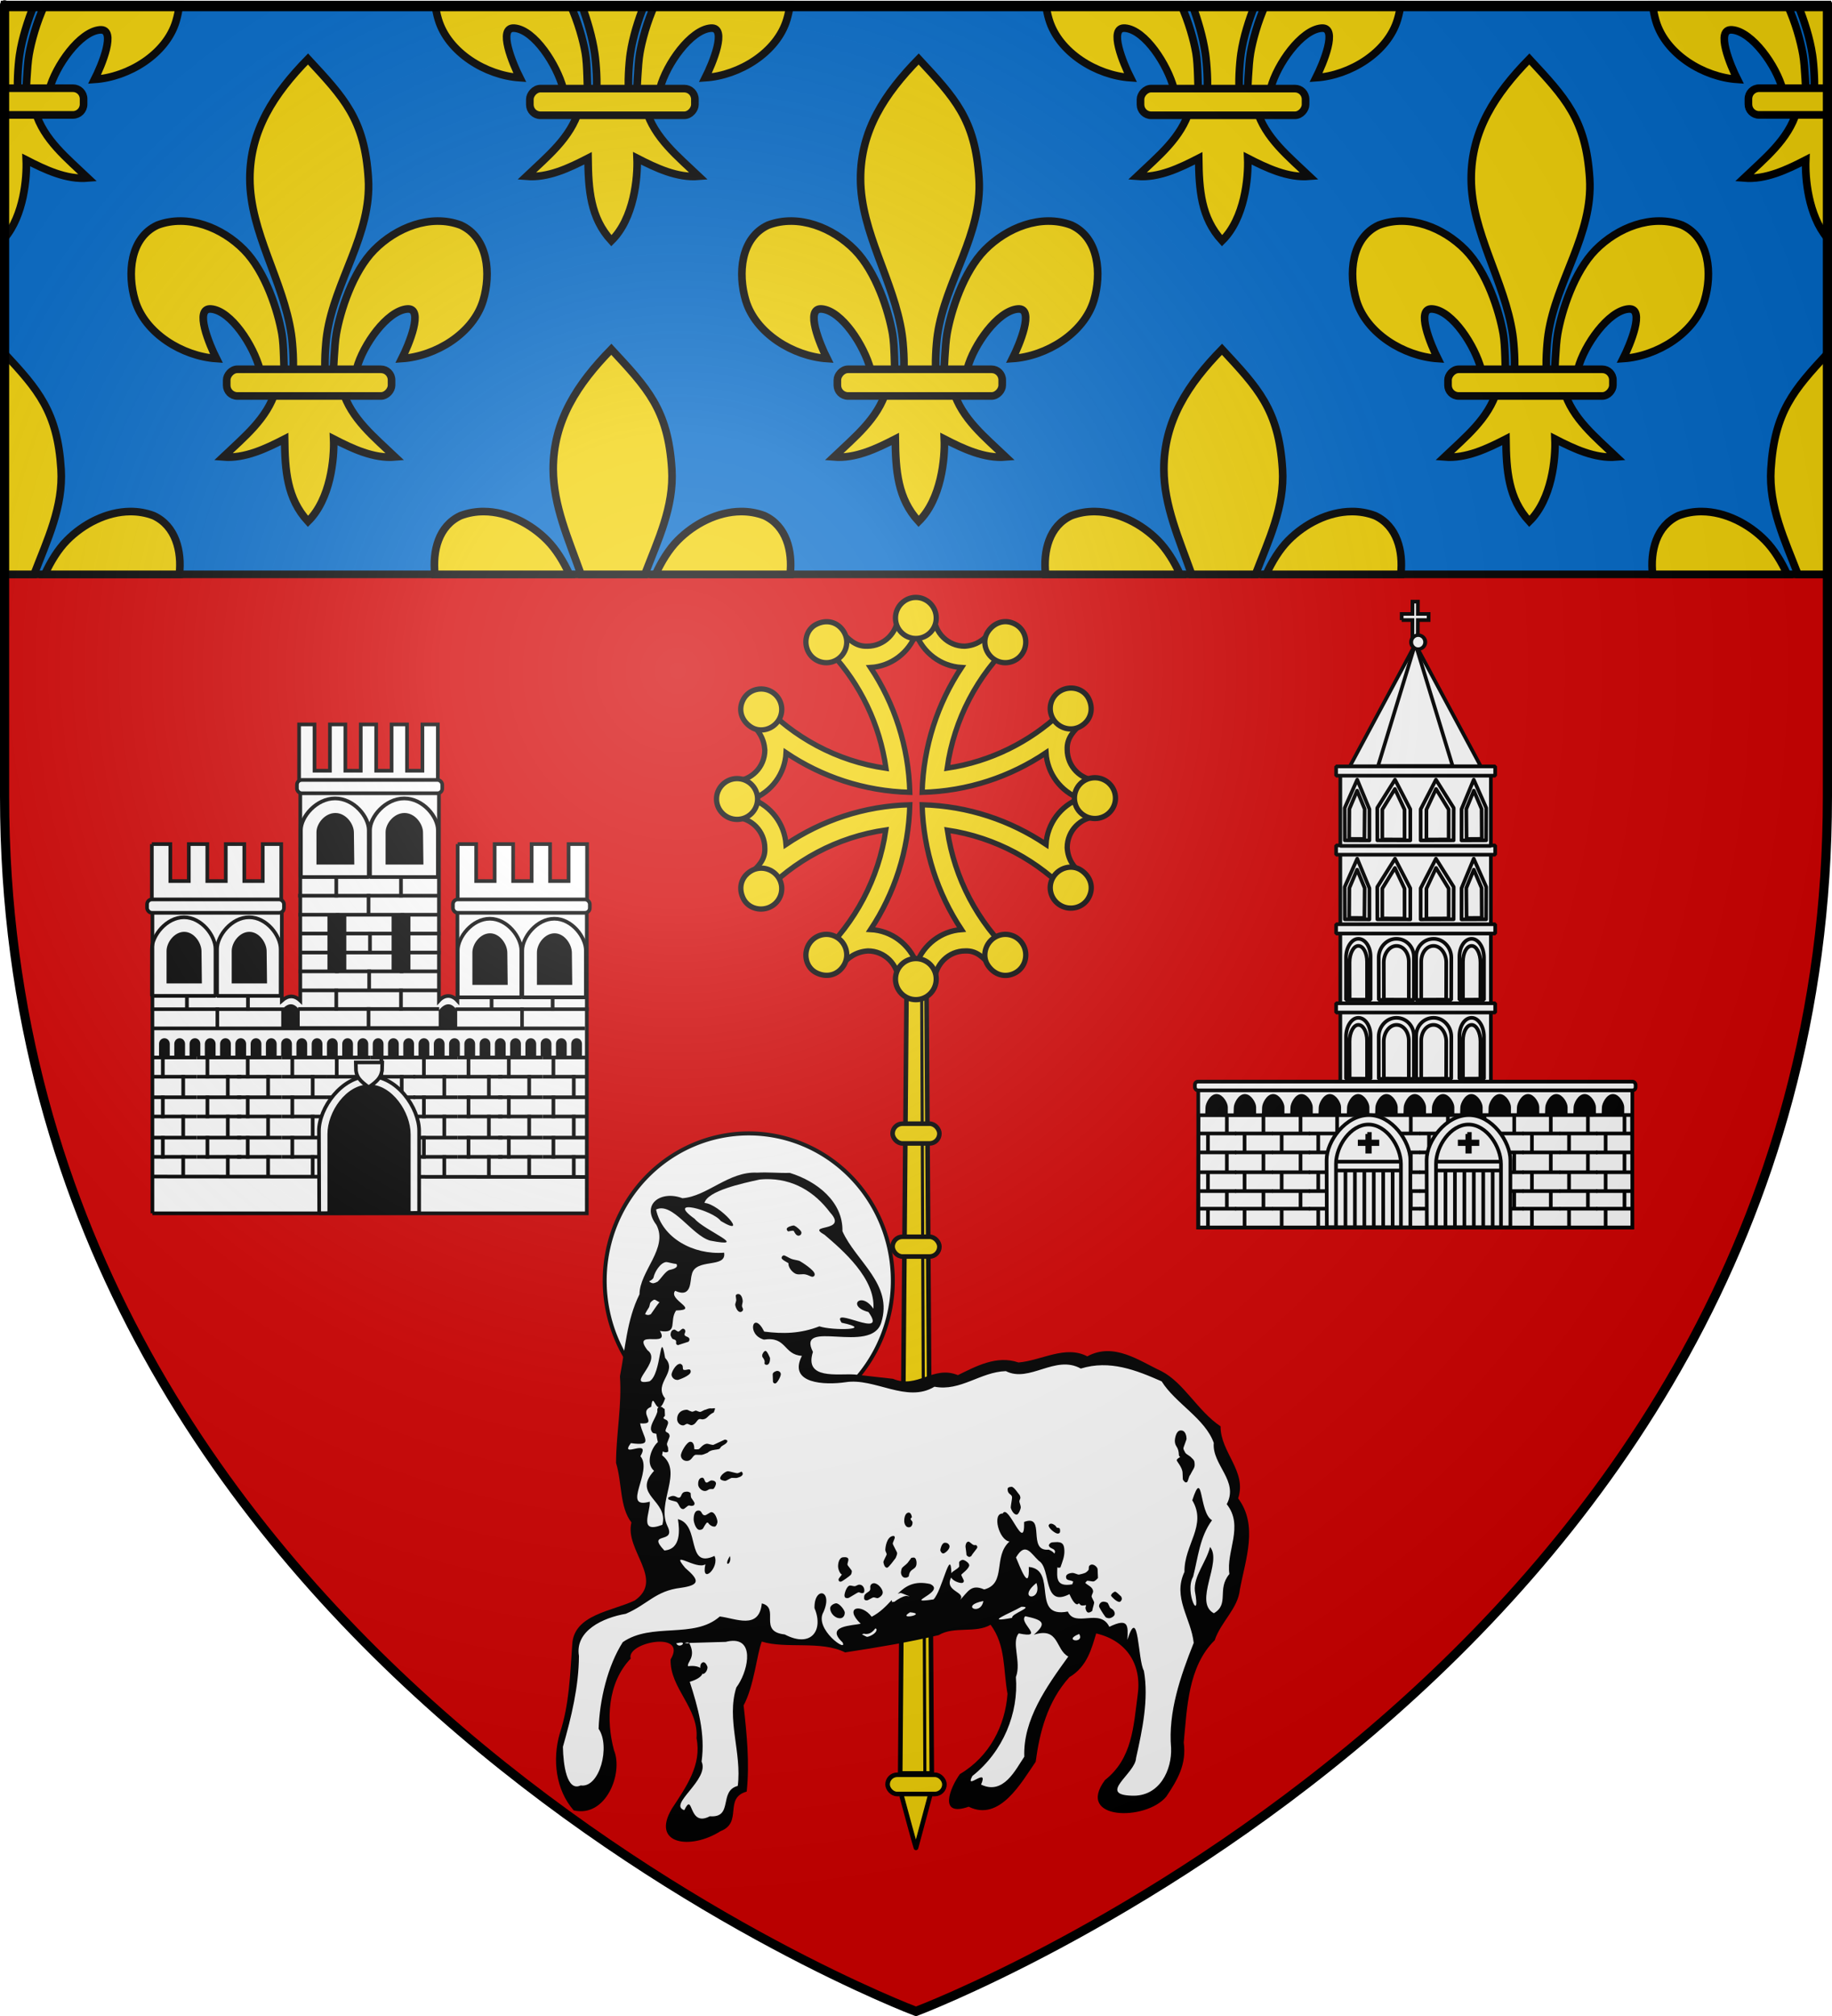 <?xml version="1.0" encoding="UTF-8" standalone="no"?>
<!-- Created with Inkscape (http://www.inkscape.org/) -->
<svg
   xmlns:svg="http://www.w3.org/2000/svg"
   xmlns="http://www.w3.org/2000/svg"
   xmlns:xlink="http://www.w3.org/1999/xlink"
   version="1.0"
   width="600"
   height="660"
   id="svg2">
  <defs
     id="defs6">
    <linearGradient
       id="linearGradient2893">
      <stop
         style="stop-color:#ffffff;stop-opacity:0.314"
         offset="0"
         id="stop2895" />
      <stop
         style="stop-color:#ffffff;stop-opacity:0.251"
         offset="0.19"
         id="stop2897" />
      <stop
         style="stop-color:#6b6b6b;stop-opacity:0.125"
         offset="0.6"
         id="stop2901" />
      <stop
         style="stop-color:#000000;stop-opacity:0.125"
         offset="1"
         id="stop2899" />
    </linearGradient>
    <radialGradient
       cx="221.445"
       cy="226.331"
       r="300"
       fx="221.445"
       fy="226.331"
       id="radialGradient3163"
       xlink:href="#linearGradient2893"
       gradientUnits="userSpaceOnUse"
       gradientTransform="matrix(1.353,0,0,1.349,-77.629,-85.747)" />
  </defs>
  <g
     style="display:inline"
     id="layer3">
    <path
       class="background" d="M 300,658.5 C 300,658.5 598.5,546.18 598.5,260.728 C 598.5,-24.723 598.5,2.176 598.5,2.176 L 1.5,2.176 L 1.5,260.728 C 1.5,546.18 300,658.5 300,658.5 z "
       style="fill:#d40000;fill-opacity:1;fill-rule:evenodd;stroke:none;stroke-width:1px;stroke-linecap:butt;stroke-linejoin:miter;stroke-opacity:1"
       id="path2855" />
    <path
       class="chief-background" d="M 1.5,1.5 L 1.5,188.031 L 598.5,188.031 C 598.5,88.618 598.5,1.5 598.5,1.5 L 1.5,1.5 z "
       style="fill:#0169c9;fill-opacity:1;fill-rule:evenodd;stroke:#000000;stroke-width:2.5;stroke-linecap:butt;stroke-linejoin:miter;stroke-miterlimit:4;stroke-dasharray:none;stroke-opacity:1"
       id="path3448" />
  </g>

  <!-- Begin meubles -->
  <g
     id="layer4">
    <g
       id="g10208">
      <g
         transform="translate(0.202,17.241)"
         id="g10200">
        <path
           d="M 295.088,570.685 C 299.798,588.205 299.798,587.732 299.798,587.732 L 304.509,570.212"
           style="fill:#f2d207;fill-opacity:1;fill-rule:evenodd;stroke:#000000;stroke-width:1.5;stroke-linecap:butt;stroke-linejoin:miter;stroke-miterlimit:4;stroke-dasharray:none;stroke-opacity:1"
           id="path3417" />
        <path
           d="M 296.685,309.101 L 303.254,308.701 L 304.97,563.344 L 294.626,563.344 L 296.685,309.101 z "
           style="fill:#f2d207;fill-opacity:1;stroke:#000000;stroke-width:1.5;stroke-linecap:square;stroke-linejoin:miter;stroke-miterlimit:4;stroke-dasharray:none;stroke-opacity:1"
           id="rect30145" />
        <rect
           width="18.621"
           height="6.294"
           ry="3.147"
           x="290.488"
           y="563.792"
           style="fill:#f2d207;fill-opacity:1;stroke:#000000;stroke-width:1.5;stroke-linecap:butt;stroke-linejoin:bevel;stroke-miterlimit:4;stroke-dasharray:none;stroke-opacity:1"
           id="rect3411" />
        <path
           d="M 301.66,309.31 C 302.705,563.793 302.705,563.793 302.705,563.793"
           style="fill:none;fill-rule:evenodd;stroke:#000000;stroke-width:1px;stroke-linecap:butt;stroke-linejoin:miter;stroke-opacity:1"
           id="path10146" />
        <rect
           width="15.333"
           height="6.466"
           ry="3.233"
           x="292.132"
           y="350.63"
           style="fill:#f2d207;fill-opacity:1;stroke:#000000;stroke-width:1.5;stroke-linecap:butt;stroke-linejoin:bevel;stroke-miterlimit:4;stroke-dasharray:none;stroke-opacity:1"
           id="rect3413" />
        <rect
           width="15.333"
           height="6.466"
           ry="3.233"
           x="292.132"
           y="387.654"
           style="fill:#f2d207;fill-opacity:1;stroke:#000000;stroke-width:1.5;stroke-linecap:butt;stroke-linejoin:bevel;stroke-miterlimit:4;stroke-dasharray:none;stroke-opacity:1"
           id="rect3415" />
      </g>
      <g
         transform="matrix(0.264,0,0,0.266,220.674,183.195)"
         style="stroke:#000000;stroke-width:6.534;stroke-miterlimit:4;stroke-dasharray:none;stroke-opacity:1"
         id="g29155">
        <g
           transform="matrix(1.589,0,0,1.589,-3197.717,-727.381)"
           style="fill:#f2d207;fill-opacity:1;stroke:#000000;stroke-width:4.112;stroke-miterlimit:4;stroke-dasharray:none;stroke-opacity:1;display:inline"
           id="g16252">
          <path
             d="M 2187.453,501.422 C 2187.166,514.402 2176.533,524.86 2163.485,524.86 C 2154.107,525.2 2148.86,519.334 2142.953,513.297 C 2131.538,517.455 2126.366,520.996 2135.391,530.078 C 2135.459,530.144 2135.51,530.232 2135.578,530.297 C 2157.958,554.453 2173.235,585.246 2178.078,619.422 C 2139.744,613.992 2105.64,595.432 2080.422,568.453 C 2077.291,573.535 2074.436,578.819 2071.953,584.297 C 2078.752,589.955 2082.852,596.348 2083.485,605.328 C 2083.484,618.398 2072.994,629.013 2059.985,629.266 C 2059.062,638.612 2059.23,648.018 2060.078,657.36 C 2073.043,657.663 2083.484,668.291 2083.485,681.328 C 2083.911,690.638 2077.993,695.548 2071.953,701.422 C 2074.521,707.089 2077.474,712.556 2080.735,717.797 C 2105.898,691.025 2139.824,672.602 2177.953,667.172 C 2172.363,705.164 2153.876,738.957 2127.078,763.985 C 2132.171,767.122 2137.493,769.936 2142.985,772.422 C 2148.622,765.674 2154.93,761.522 2163.953,760.891 C 2177.012,760.891 2187.621,771.365 2187.891,784.36 C 2197.237,785.333 2206.642,785.125 2215.985,784.266 C 2215.985,784.266 2216.016,784.266 2216.016,784.266 C 2216.336,771.316 2226.927,760.891 2239.953,760.891 C 2249.283,760.506 2254.193,766.432 2260.047,772.422 C 2265.723,769.851 2271.204,766.907 2276.453,763.641 C 2249.887,738.672 2231.54,705.063 2225.953,667.297 C 2263.709,672.887 2297.335,691.207 2322.297,717.766 C 2325.559,712.52 2328.479,707.032 2331.047,701.36 C 2324.232,695.762 2320.115,689.858 2319.547,680.86 C 2319.547,667.822 2329.988,657.225 2342.953,656.922 C 2343.932,647.579 2343.779,638.173 2342.953,628.828 C 2329.988,628.525 2319.547,617.897 2319.547,604.86 C 2319.178,595.546 2325,590.275 2331.047,584.36 C 2326.843,572.673 2323.257,567.924 2314.016,576.985 C 2290.087,599.133 2259.617,614.321 2225.828,619.297 C 2231.261,581.168 2249.704,547.232 2276.485,522.078 C 2271.236,518.812 2265.753,515.869 2260.078,513.297 C 2254.486,520.102 2248.555,524.278 2239.485,524.86 C 2226.436,524.859 2215.833,514.402 2215.547,501.422 C 2206.203,500.395 2196.8,500.584 2187.453,501.422 z M 2201.485,515.11 C 2206.97,529.763 2220.704,540.369 2237.016,541.36 C 2218.425,569.176 2207.221,602.326 2206.297,638.047 C 2242.017,637.129 2275.202,625.969 2303.016,607.391 C 2304.025,623.677 2314.663,637.369 2329.297,642.86 C 2314.649,648.343 2304.013,662.055 2303.016,678.36 C 2275.202,659.781 2242.017,648.59 2206.297,647.672 C 2207.22,683.384 2218.433,716.547 2237.016,744.36 C 2220.909,745.52 2207.398,756.129 2201.953,770.641 C 2196.423,755.867 2182.535,745.167 2166.047,744.328 C 2184.606,716.525 2195.749,683.372 2196.672,647.672 C 2160.959,648.596 2127.827,659.808 2100.016,678.391 C 2098.855,662.284 2088.246,648.773 2073.735,643.328 C 2088.515,637.796 2099.217,623.889 2100.047,607.391 C 2127.851,625.959 2160.974,637.124 2196.672,638.047 C 2195.748,602.324 2184.597,569.175 2166.016,541.36 C 2182.31,540.357 2195.992,529.749 2201.485,515.11 z "
             style="fill:#f2d207;fill-opacity:1;fill-rule:evenodd;stroke:#000000;stroke-width:4.112;stroke-linecap:butt;stroke-linejoin:miter;stroke-miterlimit:4;stroke-dasharray:none;stroke-opacity:1"
             id="path14367" />
          <path
             d="M 300,195.562 C 296.315,195.562 293.312,198.601 293.312,202.312 C 293.313,206.024 296.314,209.031 300,209.031 C 303.686,209.031 306.688,206.024 306.688,202.312 C 306.688,198.601 303.685,195.562 300,195.562 z M 267.281,204.406 C 264.005,206.099 263.001,210.38 264.844,213.594 C 266.687,216.808 270.777,217.918 273.969,216.062 C 277.16,214.207 278.311,210.052 276.406,206.875 C 274.361,203.463 270.581,202.701 267.281,204.406 z M 323.594,206.875 C 321.579,209.977 322.84,214.207 326.031,216.062 C 329.223,217.918 333.313,216.808 335.156,213.594 C 336.999,210.38 335.941,206.207 332.719,204.406 C 329.331,202.513 325.645,203.716 323.594,206.875 z "
             transform="matrix(2.38,0,0,2.364,1487.396,24.754)"
             style="fill:#f2d207;fill-opacity:1;fill-rule:evenodd;stroke:#000000;stroke-width:1.734;stroke-linecap:butt;stroke-linejoin:miter;stroke-miterlimit:4;stroke-dasharray:none;stroke-opacity:1"
             id="path14388" />
          <use
             transform="matrix(1,0,0,-1,0,1285.691)"
             id="use3715"
             x="0"
             y="0"
             width="600"
             height="660"
             xlink:href="#path14388" />
          <use
             transform="matrix(0,0.993,-1.007,0,2847.714,-1543.463)"
             id="use3717"
             x="0"
             y="0"
             width="600"
             height="660"
             xlink:href="#path14388" />
          <use
             transform="matrix(0,-0.993,1.007,0,1555.286,2829.183)"
             id="use3719"
             x="0"
             y="0"
             width="600"
             height="660"
             xlink:href="#path14388" />
        </g>
      </g>
    </g>
    <path
       d="M 296.552 421.724 A 44.138 44.483 0 1 1  208.276,421.724 A 44.138 44.483 0 1 1  296.552 421.724 z"
       transform="matrix(1.069,0,0,1.084,-24.6,-37.868)"
       style="fill:#ffffff;fill-opacity:1;stroke:#000000;stroke-width:1.209;stroke-linecap:butt;stroke-linejoin:bevel;stroke-miterlimit:4;stroke-dasharray:none;stroke-opacity:1"
       id="path3884" />
    <g
       transform="matrix(0.808,-7.7952005e-2,2.8760538e-2,0.744,-356.098,612.334)"
       id="g2743">
      <path
         d="M 755.756,-227.839 C 744.27,-229.727 735.188,-219.541 725.14,-219.801 C 716.806,-224.228 708.101,-219.126 714.225,-209.201 C 718.804,-198.527 706.72,-189.657 706.319,-179.517 C 700.692,-168.659 699.731,-156.196 697.147,-144.417 C 697.486,-131.272 694.715,-119.444 694.209,-106.573 C 696.371,-97.621 694.931,-87.119 699.49,-79.807 C 696.237,-67.985 712.174,-53.411 699.617,-45.477 C 690.463,-41.715 674.733,-41.965 673.687,-28.793 C 672.343,-15.851 671.629,-2.79 667.291,9.593 C 663.767,20.822 664.775,34.235 671.676,43.957 C 684.623,48.676 692.363,29.714 688.904,19.319 C 686.149,6.109 687.231,-10.517 697.08,-20.165 C 695.358,-27.511 720.735,-30.171 713.174,-18.102 C 712.402,-5.487 723.859,4.315 722.412,17.546 C 724.183,29.391 717.517,38.352 711.338,47.407 C 702.272,62.176 718.276,66.375 730.663,59.284 C 739.967,56.422 732.297,44.954 741.85,43.036 C 743.526,30.571 742.768,17.715 741.944,5.13 C 746.513,-3.001 748.094,-16.844 750.284,-22.077 C 759.982,-17.732 774.231,-20.135 783.756,-13.807 C 796.661,-14.592 810.284,-15.606 821.837,-17.432 C 828.158,-20.825 836.788,-16.528 842.944,-19.776 C 848.818,-9.981 847.291,0.413 848.694,11.224 C 847.285,24.885 840.608,37.888 828.202,44.404 C 823.964,50.044 818.7,62.497 831.256,59.068 C 843.554,67.126 852.927,50.632 859.011,42.205 C 861.047,29.474 864.68,16.298 873.935,6.55 C 881.387,2.634 883.427,-5.315 885.444,-11.495 C 897.95,-6.986 903.514,4.458 901.194,17.536 C 899.072,30.591 898.161,44.856 886.709,53.148 C 874.059,69.486 902.575,73.019 911.225,62.974 C 916.035,56.081 919.949,49.731 919.101,40.015 C 921,25.204 921.915,7.047 933.194,-3.495 C 936.011,-11.362 943.091,-16.39 944.162,-24.682 C 946.942,-37.844 952.624,-51.954 944.881,-64.714 C 948.946,-76.175 938.414,-85.679 938.912,-97.026 C 929.888,-104.728 924.809,-117.66 915.893,-123.712 C 907.11,-129.166 897.198,-138.555 886.182,-133.351 C 877.487,-139.308 867.734,-133.476 858.315,-133.568 C 849.561,-137.83 841.007,-133.643 833.631,-130.589 C 823.758,-136.106 817.208,-126.162 807.326,-131.73 C 802.178,-132.901 797.029,-134.073 791.881,-135.245 C 785.233,-136.422 771.339,-134.963 775.459,-146.911 C 769.014,-162.571 799.143,-143.005 803.513,-156.92 C 808.961,-173.149 794.24,-184.773 789.256,-198.557 C 790.011,-211.333 779.842,-221.514 768.914,-226.364 C 764.517,-226.682 760.188,-227.67 755.756,-227.839 z "
         style="fill:#000000;fill-rule:nonzero;stroke:none;stroke-width:1.327;stroke-linecap:round;stroke-linejoin:miter;stroke-miterlimit:3.864;stroke-dasharray:none"
         id="path2746" />
      <path
         d="M 758.898,-224.654 C 758.151,-224.711 757.389,-224.721 756.618,-224.724 C 749.376,-223.773 735.49,-221.978 733.974,-216.802 C 740.039,-215.781 751.927,-199.172 740.284,-208.198 C 737.329,-213.225 718.042,-220.906 729.757,-210.268 C 733.472,-204.735 752.113,-194.818 735.623,-200.071 C 728.262,-203.231 721.074,-218.727 714.33,-215.962 C 716.353,-203.179 728.722,-194.436 741.138,-194.156 C 741.979,-186.925 729.293,-193.308 727.727,-185.854 C 726.877,-183.526 727.526,-175.394 720.77,-179.523 C 717.666,-175.825 730.66,-170.038 720.848,-170.857 C 717.75,-166.579 721.506,-160.338 713.977,-162.584 C 718.084,-154.319 702.385,-164.81 708.665,-154.652 C 714.768,-149.142 698.802,-139.748 708.988,-140.917 C 714.065,-143.498 713.952,-164.786 715.675,-150.513 C 720.839,-143.694 710.303,-139.995 715.043,-132.76 C 714.252,-130.612 713.584,-129.59 713.021,-129.232 C 714.127,-129.201 713.667,-128.676 714.686,-128.175 L 714.702,-125.357 C 714.726,-124.841 714.083,-124.804 714.083,-124.287 C 714.083,-123.512 715.859,-123.55 715.859,-122 C 715.859,-121.225 714.694,-119.151 714.694,-118.634 C 714.694,-117.601 716.267,-117.882 716.267,-116.074 C 716.267,-115.557 715.062,-113.187 715.062,-112.67 C 715.062,-111.895 715.488,-111.421 715.464,-110.905 L 715.486,-109.347 C 715.271,-109.347 715.18,-109.093 714.703,-109.093 C 714.16,-109.093 713.686,-109.309 713.292,-109.661 C 713.185,-109.13 713.088,-108.612 712.922,-107.977 C 721.308,-99.731 709.793,-87.544 713.976,-76.726 C 717.438,-68.185 705.211,-75.455 712.361,-66.136 C 719.194,-65.976 718.822,-74.629 718.323,-79.296 C 727.527,-75.807 720.578,-56.968 732.512,-61.629 C 734.571,-56.356 726.479,-49.248 728.72,-58.37 C 725.102,-56.009 714.209,-66.819 720.529,-57.589 C 726.089,-51.657 726.337,-49.467 718.408,-49.071 C 708.098,-48.797 704.873,-43.251 695.801,-40.009 C 686.567,-39.27 674.914,-34.757 676.217,-23.487 C 675.672,-10.118 672.206,2.982 668.324,15.652 C 668.17,23.497 669.225,35.614 674.89,33.319 C 682.539,35.42 687.605,17.312 683.021,9.25 C 683.882,-3.481 687.629,-17.856 694.125,-27.704 C 706.158,-35.317 722.898,-25.932 733.725,-34.857 C 740.196,-33.311 749.362,-27.233 750.889,-38.815 C 758.316,-35.999 748.754,-26.65 759.655,-24.238 C 770.138,-16.983 775.531,-24.449 772.09,-34.491 C 772.195,-44.15 780.023,-41.854 775.654,-32.437 C 771.397,-25.386 785.127,-13.208 782.851,-18.36 C 775.939,-26.405 787.209,-25.219 790.503,-25.711 C 783.694,-33.858 791.207,-34.706 795.044,-28.303 C 798.584,-29.899 801.077,-32.405 803.399,-34.781 C 803.467,-34.475 803.483,-34.181 803.483,-33.89 L 804.452,-33.915 C 805.884,-34.948 808.013,-35.98 809.206,-35.98 C 809.684,-35.98 810.189,-35.701 810.667,-35.701 C 809.473,-36.217 807.533,-37.508 807.056,-37.508 C 806.887,-37.508 806.442,-37.426 805.926,-37.29 C 809.245,-40.384 812.831,-42.41 819.183,-40.187 C 825.845,-36.044 806.9,-32.485 820.292,-33.305 C 823.886,-36.64 828.088,-56.073 827.908,-44.021 C 828.595,-45.064 830.24,-45.369 831.172,-46.579 C 831.172,-47.096 831.197,-47.867 831.197,-48.383 C 831.197,-48.9 832.149,-49.41 832.626,-49.41 C 833.342,-49.41 835.243,-47.858 835.243,-46.825 C 835.243,-45.275 831.893,-43.19 831.893,-42.931 C 831.893,-42.415 832.837,-40.617 832.837,-40.101 C 832.837,-39.584 832.624,-39.835 832.624,-39.577 C 832.386,-39.318 832.396,-39.314 831.919,-39.314 C 831.092,-39.314 828.453,-40.49 827.764,-42.145 C 824.565,-36.225 833.828,-35.288 830.958,-31.892 C 834.35,-35.147 835.639,-38.629 840.914,-35.514 C 850.157,-37.172 844.842,-49.527 851.876,-55.461 C 847.638,-56.519 845.193,-68.683 849.577,-68.016 C 852.021,-72.557 857.908,-49.126 858.079,-63.426 C 867.177,-66.184 858.623,-50.219 867.553,-50.246 C 868.61,-49.721 869.341,-49.033 869.841,-48.241 C 869.98,-48.634 870.105,-48.969 870.105,-49.138 C 870.105,-49.654 869.824,-49.665 869.824,-49.924 C 869.108,-50.699 867.701,-50.956 867.701,-52.247 C 868.238,-53.216 868.764,-53.3 869.402,-53.288 C 869.615,-53.284 869.859,-53.257 870.097,-53.257 C 873.439,-53.257 873.898,-51.744 873.898,-49.16 C 873.898,-46.577 872.97,-44.503 872.015,-41.919 L 871.047,-41.895 C 870.956,-42.032 870.874,-42.129 870.789,-42.258 C 870.531,-37.773 869.674,-33.452 876.57,-34.045 C 876.646,-34.427 876.819,-34.789 876.998,-35.177 C 875.804,-36.21 874.141,-35.727 874.141,-37.536 C 874.141,-38.827 875.8,-39.052 876.517,-39.052 C 877.71,-39.052 878.705,-38.033 879.421,-38.033 C 879.898,-38.033 881.315,-38.299 882.031,-38.558 C 882.509,-38.816 883.192,-39.323 883.431,-39.84 C 883.431,-40.098 883.442,-40.894 883.68,-41.411 C 883.68,-41.411 884.188,-41.896 884.665,-41.896 C 885.858,-41.896 887.02,-40.365 887.02,-39.59 L 887.037,-35.721 C 886.321,-34.946 885.611,-34.408 885.133,-34.408 C 884.656,-34.408 883.231,-34.952 882.754,-34.952 C 882.277,-34.952 882.275,-34.428 881.798,-34.169 C 882.753,-32.878 884.861,-32.091 884.861,-30.024 C 884.861,-29.507 884.168,-28.47 884.168,-27.953 C 884.168,-27.437 885.112,-25.639 885.112,-25.123 C 885.112,-24.606 884.409,-22.773 884.17,-21.481 C 883.693,-21.223 883.236,-20.957 882.759,-20.957 C 881.804,-20.957 881.518,-22.804 881.518,-23.062 C 881.518,-23.579 881.796,-23.819 881.796,-24.336 C 881.08,-24.336 879.892,-24.062 879.415,-24.837 C 879.244,-25.023 879.064,-25.233 878.896,-25.48 C 878.23,-24.449 876.889,-25.201 875.261,-29.854 C 864.108,-24.855 868.387,-41.941 863.408,-45.763 C 860.303,-49.311 858.312,-54.872 854.248,-48.194 C 855.566,-44.454 859.246,-31.675 859.266,-43.508 C 871.084,-41.015 859.03,-20.698 874.334,-22.302 C 876.98,-14.747 887.387,-22.673 890.862,-13.845 C 898.858,-17.152 898.468,-13.556 897.944,-7.387 C 903.164,-22.827 901.79,2.025 904.129,6.877 C 905.714,19.514 902.581,32.716 899.606,44.814 C 899.126,51.581 883.38,59.178 897.207,61.121 C 908.596,62.897 913.963,51.375 913.911,41.817 C 913.22,26.14 918.77,10.871 924.685,-3.239 C 923.971,-14.223 916.767,-23.976 922.053,-34.74 C 922.335,-46.811 931.983,-54.088 926.332,-65.811 C 931.326,-80.197 928.801,-60.009 933.999,-56.224 C 928.756,-49.421 927.804,-40.594 925.486,-32.279 C 921.6,-25.855 927.998,-10.805 925.958,-25.968 C 925.616,-32.53 931.047,-38.094 932.772,-44.585 C 937.638,-37.588 925.083,-21.165 933.28,-15.366 C 939.847,-18.787 934.717,-25.689 940.175,-31.916 C 939.091,-41.954 946.879,-52.259 940.185,-62.636 C 945.56,-72.356 934.813,-80.409 935.901,-90.065 C 932.758,-101.142 921.044,-108.988 915.816,-119.235 C 905.687,-125.243 895.226,-130.951 883.369,-128.268 C 873.284,-135.591 862.472,-124.043 853.071,-130.31 C 842.823,-131.074 834.432,-123.213 823.997,-126.507 C 812.556,-120.298 800.007,-133.053 788.144,-132.241 C 779.901,-131.787 764.724,-133.914 770.941,-145.644 C 763.458,-146.897 765.163,-154.915 755.854,-154.37 C 748.635,-157.354 752.034,-167.958 756.095,-157.875 C 763.594,-156.014 770.705,-155.415 778.455,-157.842 C 783.62,-155.347 801.165,-153.864 787.493,-158.491 C 782.898,-166.752 806.298,-148.668 798.491,-162.045 C 789.638,-165.525 795.922,-171.68 800.546,-163.259 C 801.882,-176.455 789.019,-190.229 782.003,-197.73 C 774.051,-203.528 791.802,-197.585 784.586,-207.252 C 778.649,-217.004 770.108,-223.793 758.898,-224.654 z M 769.351,-203.133 C 769.853,-203.133 769.863,-203.147 770.078,-202.889 C 770.698,-202.631 772.675,-200.534 772.675,-199.759 C 772.675,-198.726 771.95,-198.449 771.545,-198.449 C 770.494,-198.449 769.912,-200.023 769.578,-200.798 C 768.838,-201.056 768.106,-200.785 767.295,-200.785 C 767.08,-201.044 766.791,-201.33 766.791,-201.847 C 766.791,-202.88 769.232,-203.133 769.351,-203.133 z M 765.186,-190.458 C 765.664,-190.458 767.16,-189.152 768.139,-188.635 C 769.094,-188.119 770.338,-187.88 771.459,-187.363 C 772.199,-186.846 777.381,-182.709 777.381,-180.901 C 777.381,-179.867 776.559,-179.867 776.415,-179.867 C 775.938,-179.867 774.612,-180.896 773.753,-181.155 C 772.416,-181.671 770.882,-181.147 769.641,-181.922 C 768.042,-182.955 766.738,-185.276 766.953,-186.827 C 766.38,-187.343 764.259,-188.645 764.259,-189.42 C 764.259,-189.937 764.685,-190.458 765.186,-190.458 z M 717.596,-192.505 C 715.137,-192.505 712.699,-188.406 712.269,-186.339 C 712.078,-185.564 711.039,-185.029 710.395,-184.771 C 710.801,-184.254 711.545,-183.76 712.023,-183.76 C 712.524,-183.76 713.382,-184.023 713.859,-184.282 C 715.339,-185.573 717.229,-188.664 718.899,-188.922 C 718.923,-188.922 721.894,-189.166 721.894,-190.458 C 721.894,-190.974 721.866,-190.981 721.651,-191.239 C 720.267,-191.498 718.097,-192.505 717.596,-192.505 z M 746.043,-175.444 C 747.666,-175.444 747.898,-172.657 747.898,-172.14 C 747.898,-171.623 747.514,-170.554 747.514,-170.037 C 747.514,-169.52 747.884,-169.002 747.884,-168.485 C 747.884,-167.71 747.062,-167.452 746.919,-167.452 C 745.343,-167.452 744.795,-170.568 744.795,-170.826 C 744.795,-171.343 745.295,-172.4 745.295,-172.917 C 745.295,-173.692 745.126,-174.43 745.174,-174.947 C 745.341,-175.205 745.541,-175.444 746.043,-175.444 z M 712.229,-176.51 C 711.751,-176.51 710.858,-175.715 710.644,-175.457 C 710.286,-174.94 710.261,-173.903 709.951,-173.386 C 709.497,-172.611 708.669,-171.571 708.263,-170.537 C 708.693,-170.279 709.162,-170.057 709.639,-170.057 C 710.14,-170.057 710.457,-170.295 710.576,-170.295 C 711.793,-171.845 712.887,-173.653 714.271,-175.203 C 713.627,-175.461 712.73,-176.51 712.229,-176.51 z M 723.262,-162.577 C 724.049,-162.577 724.269,-161.547 724.269,-161.547 C 724.269,-160.772 723.864,-160.467 723.864,-159.95 C 723.864,-158.917 725.794,-158.939 725.794,-157.647 C 725.794,-157.13 725.586,-156.899 725.371,-156.641 C 724.202,-156.382 722.185,-155.84 721.039,-155.582 C 719.846,-156.099 720.587,-156.859 720.3,-157.635 C 719.99,-158.151 719.603,-158.159 719.245,-158.418 C 718.696,-158.418 718.227,-160.247 718.227,-160.247 C 718.227,-161.022 718.466,-162.564 719.779,-162.564 C 720.257,-162.564 720.966,-161.507 721.444,-161.507 C 721.921,-161.507 722.76,-162.577 723.262,-162.577 z M 756.295,-149.364 C 756.987,-149.364 758.033,-146.03 758.033,-146.03 C 758.033,-144.738 757.673,-143.187 756.694,-143.187 C 756.193,-143.187 755.912,-143.448 755.745,-143.707 C 755.697,-144.223 755.863,-144.488 755.791,-145.004 C 755.696,-145.521 755.339,-146.293 755.005,-146.81 C 754.933,-146.81 754.916,-146.801 754.916,-147.576 C 754.916,-148.093 755.674,-149.364 756.295,-149.364 z M 721.441,-147.303 C 721.918,-147.303 721.837,-147.329 722.052,-147.071 C 722.935,-146.554 722.551,-145.504 722.742,-144.729 C 723.649,-143.695 725.791,-145.509 725.791,-143.443 C 725.791,-141.634 720.679,-140.337 720.535,-140.337 C 718.888,-140.337 717.996,-141.881 717.996,-142.915 C 717.996,-143.948 719.794,-147.303 721.441,-147.303 z M 760.569,-140.091 C 761.499,-140.091 762.138,-139.315 762.138,-138.54 C 762.138,-137.506 760.511,-134.667 759.795,-134.667 C 759.294,-134.667 759.046,-134.921 758.855,-135.438 L 758.857,-138.757 C 758.857,-139.791 760.449,-140.091 760.569,-140.091 z M 710.033,-132.235 C 709.781,-132.178 709.532,-131.496 709.284,-129.666 C 703.469,-127.872 712.363,-121.422 704.555,-122.891 C 705.485,-116.203 709.975,-112.206 700.508,-114.616 C 695.332,-107.944 708.922,-116.301 704.158,-108.476 C 709.156,-101.329 695.275,-85.823 707.226,-88.15 C 707.38,-83.392 701.96,-74.411 711.953,-77.484 C 714.966,-88.065 699.966,-91.65 709.442,-101.492 C 705.86,-105.304 708.99,-112.006 711.432,-113.933 C 711.066,-115.784 710.986,-117.484 710.944,-117.598 C 710.657,-117.857 710.005,-117.854 709.646,-118.113 C 709.241,-118.371 708.821,-119.405 708.821,-119.922 C 708.821,-122.247 710.739,-124.304 711.67,-127.146 C 711.79,-127.404 711.58,-128.208 711.843,-128.725 C 711.984,-128.944 712.103,-129.069 712.244,-129.145 C 711.184,-129.616 710.574,-132.357 710.033,-132.235 z M 735.011,-126.38 C 735.034,-125.864 734.769,-125.362 734.482,-124.586 C 731.881,-123.553 731.898,-121.995 729.941,-121.995 C 729.464,-121.995 729.112,-122.258 728.635,-122.258 C 727.513,-122.258 727.125,-119.921 725.263,-119.921 C 724.762,-119.922 723.95,-120.698 723.473,-120.698 C 722.971,-120.698 722.5,-120.177 722.023,-120.177 C 720.781,-120.177 719.571,-121.49 719.571,-123.04 C 719.571,-125.365 720.923,-126.905 723.191,-126.905 C 724.289,-126.905 723.81,-126.634 725.552,-125.859 C 726.101,-125.601 726.73,-126.138 727.303,-126.138 C 727.9,-125.879 728.539,-125.37 729.017,-125.37 C 729.518,-125.37 730.563,-126.136 731.327,-126.136 C 731.899,-126.394 733.064,-126.667 733.541,-126.408 L 735.011,-126.38 z M 922.604,-96.923 C 924.752,-96.923 924.981,-94.093 924.981,-93.059 C 924.981,-92.542 923.557,-89.439 923.557,-88.922 C 923.557,-88.405 924.058,-87.386 924.296,-86.869 C 924.774,-86.094 926.173,-85.296 926.65,-84.521 C 927.844,-83.229 927.855,-82.703 927.855,-81.411 C 927.855,-79.861 927.114,-79.4 925.921,-77.075 C 925.205,-76.3 925.21,-74.98 924.494,-73.947 L 923.797,-73.936 C 923.559,-74.194 922.847,-74.989 922.847,-75.506 L 922.832,-78.323 C 922.832,-80.649 920.674,-83.496 920.674,-84.013 C 920.674,-84.53 921.635,-85.033 922.112,-85.291 C 921.874,-85.549 921.638,-85.839 921.638,-86.097 C 921.638,-90.231 920.204,-89.709 920.204,-92.551 C 920.204,-93.068 920.694,-96.923 922.604,-96.923 z M 738.49,-112.189 C 738.8,-112.189 738.993,-111.941 739.255,-111.941 C 739.303,-111.682 739.507,-111.927 739.507,-111.41 C 739.507,-110.377 737.241,-109.612 737.074,-109.354 C 736.859,-109.354 736.562,-108.579 736.109,-108.32 C 734.987,-108.062 733.545,-108.304 732.375,-107.787 C 731.994,-107.787 731.416,-107.045 731.034,-107.045 C 730.437,-106.787 729.324,-106.476 728.847,-106.476 C 728.346,-106.476 727.052,-106.756 726.574,-106.756 C 725.261,-106.756 724.973,-104.432 723.087,-104.432 C 721.512,-104.432 720.509,-105.722 720.509,-107.014 C 720.509,-108.564 723.098,-112.701 724.387,-112.701 C 726.082,-112.701 726.08,-110.112 726.008,-109.337 C 726.534,-109.079 727.2,-109.075 727.701,-109.075 C 728.274,-109.075 729.437,-111.148 731.18,-111.148 C 731.681,-111.148 732.986,-110.367 733.821,-110.367 L 738.49,-112.189 z M 739.23,-98.201 C 739.708,-98.201 742.576,-96.918 743.053,-96.918 C 743.554,-96.918 744.091,-97.197 744.736,-97.456 C 744.975,-97.197 745.203,-96.957 745.203,-96.44 C 745.203,-95.148 742.793,-94.869 742.555,-94.869 C 742.053,-94.869 741.207,-95.104 740.706,-95.104 C 740.229,-95.104 738.555,-94.077 738.077,-94.077 C 737.552,-94.077 736.035,-94.609 736.035,-95.384 C 736.035,-96.676 738.204,-98.201 739.23,-98.201 z M 728.683,-96.449 C 729.901,-96.449 729.499,-94.107 730.573,-94.107 C 731.05,-94.107 731.824,-94.851 732.302,-94.851 C 733.233,-94.851 734.258,-94.334 734.258,-93.301 C 734.258,-93.043 733.851,-91.51 733.016,-90.994 C 732.49,-90.994 731.8,-91.266 731.275,-91.008 C 730.798,-90.75 730.341,-90.484 729.864,-90.484 C 728.336,-90.484 727.034,-92.304 727.034,-93.596 C 727.034,-94.629 727.275,-96.449 728.683,-96.449 z M 853.579,-79.363 C 853.786,-79.333 853.953,-79.231 854.072,-79.102 C 855.027,-78.327 855.751,-76.774 856.467,-75.741 C 856.706,-75.482 856.955,-74.735 856.955,-74.219 C 856.955,-73.702 856.472,-73.147 856.473,-72.63 C 856.473,-72.113 856.961,-70.833 856.961,-70.057 C 856.961,-69.282 855.981,-66.957 855.265,-66.957 C 853.832,-66.957 852.91,-69.839 852.91,-70.356 C 852.91,-70.873 853.606,-74.179 853.606,-74.696 C 853.606,-76.246 851.918,-76.036 851.918,-78.361 C 851.918,-79.136 852.443,-79.348 852.92,-79.348 C 853.159,-79.348 853.371,-79.394 853.579,-79.363 z M 722.337,-90.978 C 722.788,-90.94 723.249,-90.812 723.858,-90.231 C 723.93,-89.456 723.78,-88.404 724.161,-87.887 C 724.567,-87.112 725.277,-86.06 725.277,-85.543 C 725.277,-84.51 724.567,-84.538 724.042,-84.538 C 723.541,-84.538 723.408,-84.823 722.93,-84.823 C 722.429,-84.823 721.194,-83.5 720.717,-83.5 C 719.141,-83.5 719.117,-85.851 718.09,-86.885 C 717.255,-87.402 715.934,-87.638 714.74,-88.413 L 714.729,-89.17 C 715.325,-89.429 715.987,-89.7 716.488,-89.7 C 717.801,-89.7 718.238,-88.668 719.121,-88.668 C 720.338,-88.668 719.773,-90.985 721.873,-90.985 C 722.028,-90.985 722.187,-90.991 722.337,-90.978 z M 726.552,-82.216 C 728.39,-82.216 727.737,-79.857 729.408,-79.857 C 729.885,-79.857 731.344,-80.946 731.845,-80.946 C 733.421,-80.946 734.242,-77.568 734.242,-76.534 C 734.242,-75.759 733.634,-74.47 733.085,-74.47 C 731.868,-74.47 730.745,-75.741 730.411,-76.516 L 729.908,-76.526 C 728.142,-74.46 728.716,-73.677 727.021,-73.677 C 725.422,-73.677 724.673,-77.303 724.673,-78.336 C 724.673,-78.853 724.738,-82.216 726.552,-82.216 z M 811.587,-72.419 C 812.542,-72.419 812.829,-70.614 812.829,-70.355 C 812.829,-69.838 812.298,-70.087 812.298,-69.57 C 812.298,-69.054 813.015,-68.499 813.015,-67.982 C 813.015,-66.949 812.543,-65.946 811.589,-65.946 C 810.157,-65.946 809.678,-67.761 809.678,-68.794 C 809.678,-69.569 809.916,-72.419 811.587,-72.419 z M 868.922,-61.533 C 869.399,-61.533 870.087,-61.014 870.326,-60.756 C 870.803,-60.497 870.809,-59.995 871.286,-59.478 C 871.525,-59.478 871.728,-59.472 872.205,-59.214 C 872.444,-58.955 872.478,-58.693 872.478,-58.177 C 872.478,-57.66 872.497,-56.888 871.542,-56.888 C 870.587,-56.888 867.928,-59.505 867.928,-60.797 C 867.928,-61.313 868.178,-61.017 868.178,-61.275 C 868.416,-61.533 868.444,-61.533 868.922,-61.533 z M 804.939,-62.819 C 805.416,-62.819 805.609,-62.593 805.609,-62.077 C 805.609,-61.56 804.704,-59.999 804.704,-59.482 C 804.704,-58.965 806.328,-55.626 806.328,-55.109 C 806.328,-54.592 805.874,-53.555 805.635,-53.038 C 805.158,-52.522 802.77,-49.169 802.054,-49.169 C 800.861,-49.169 800.636,-51.713 800.636,-51.713 C 800.636,-52.488 802.072,-54.576 802.072,-55.093 C 802.072,-55.61 801.595,-56.391 801.595,-56.908 C 801.595,-57.941 802.313,-62.819 804.939,-62.819 z M 835.262,-57.161 C 835.74,-57.161 836.663,-55.835 837.14,-55.577 C 837.379,-55.319 838.092,-55.326 838.331,-55.326 C 838.569,-55.068 838.798,-54.827 838.798,-54.311 C 838.798,-53.794 836.908,-51.967 836.192,-50.676 C 835.953,-50.676 835.925,-50.417 835.448,-50.417 C 834.97,-50.417 834.286,-51.205 834.286,-51.464 C 834.286,-52.756 834.029,-54.588 834.029,-55.105 C 834.029,-55.622 834.308,-57.161 835.262,-57.161 z M 825.686,-57.661 C 826.879,-57.661 827.595,-56.638 827.595,-55.863 C 827.595,-54.572 825.695,-53.028 824.979,-53.028 C 824.263,-53.028 823.795,-54.28 823.795,-54.539 C 823.795,-55.023 824.391,-57.357 825.453,-57.643 C 825.524,-57.662 825.611,-57.661 825.686,-57.661 z M 738.754,-60.932 C 739.504,-56.822 735.633,-56.156 738.754,-60.932 z M 785.259,-55.553 C 786.025,-55.434 786.531,-55.102 786.531,-54.327 C 786.531,-53.81 786.069,-52.748 786.069,-52.232 C 786.069,-51.715 787.739,-49.674 787.739,-49.157 C 787.739,-48.64 787.496,-47.827 787.257,-47.568 C 786.78,-47.052 783.659,-45.012 783.181,-45.012 C 782.227,-45.012 782.251,-45.776 782.251,-46.034 C 782.251,-46.551 783.201,-47.337 783.679,-48.112 C 782.963,-48.37 782.259,-50.415 782.259,-51.707 C 782.259,-52.998 782.739,-55.6 784.41,-55.6 C 784.708,-55.6 785.004,-55.592 785.259,-55.553 z M 812.812,-52.496 C 814.006,-52.496 814.006,-50.444 814.006,-50.186 C 814.006,-46.569 811.147,-48.359 810.67,-44.484 C 810.431,-44.225 809.93,-43.981 809.453,-43.981 C 807.782,-43.981 807.563,-46.064 807.563,-46.322 C 807.563,-46.839 807.784,-47.859 808.023,-48.375 C 808.739,-49.15 809.701,-49.661 810.417,-50.436 C 810.895,-50.952 811.359,-51.745 811.837,-52.262 C 811.837,-52.521 812.335,-52.496 812.812,-52.496 z M 862.099,-36.15 C 853.451,-29.665 864.431,-27.489 862.099,-36.15 z M 796.338,-42.918 C 798.009,-42.918 799.897,-40.103 799.897,-38.553 C 799.897,-37.003 798.002,-36.213 797.763,-36.213 C 797.286,-36.213 796.556,-36.726 796.079,-36.726 C 795.602,-36.726 793.928,-35.698 793.45,-35.698 C 792.018,-35.698 792.297,-36.996 792.297,-36.996 C 792.297,-38.288 792.73,-38.558 794.401,-39.591 C 795.356,-40.366 794.635,-41.389 795.112,-42.164 C 795.351,-42.681 795.861,-42.918 796.338,-42.918 z M 790.38,-42.912 C 791.812,-42.912 792.495,-41.413 792.495,-40.379 C 792.495,-39.346 792.274,-39.049 791.558,-39.049 C 791.08,-39.049 790.584,-39.579 790.107,-39.579 C 789.629,-39.579 786.293,-37.507 785.816,-37.507 C 784.622,-37.507 784.391,-38.016 784.391,-38.791 C 784.391,-39.566 785.35,-42.911 786.782,-42.911 C 787.259,-42.911 788.221,-42.416 788.699,-42.416 C 789.176,-42.416 789.903,-42.912 790.38,-42.912 z M 893.723,-29.011 C 894.201,-29.011 895.361,-27.438 896.077,-26.663 C 896.077,-26.663 896.35,-26.142 896.35,-25.626 C 896.35,-25.109 895.853,-24.341 895.375,-24.341 C 894.182,-24.341 892.042,-27.164 892.042,-27.422 C 892.042,-28.197 893.246,-29.011 893.723,-29.011 z M 840.387,-30.484 C 830.613,-29.456 839.118,-23.881 840.387,-30.484 z M 888.71,-25.124 C 889.188,-25.124 890.139,-24.852 890.617,-24.336 C 890.855,-23.819 891.088,-23.055 891.326,-22.538 C 891.326,-22.021 892.263,-21.736 892.74,-20.961 C 892.979,-20.703 893.266,-19.952 893.266,-19.435 C 893.266,-18.143 891.551,-17.606 891.073,-17.606 C 890.596,-17.606 889.639,-17.895 889.4,-18.411 C 888.445,-19.962 887.021,-22.809 887.021,-23.326 C 887.021,-23.842 887.517,-25.124 888.71,-25.124 z M 780.762,-35.726 C 782.218,-35.726 784.242,-32.36 784.242,-31.326 C 784.242,-30.035 783.521,-28.988 782.495,-28.988 C 780.275,-28.988 778.406,-31.594 778.406,-33.661 C 778.406,-35.211 780.38,-35.726 780.762,-35.726 z M 855.676,-26.359 C 850.352,-23.679 839.978,-20.709 851.764,-21.894 C 851.227,-23.713 861.189,-25.872 855.676,-26.359 z M 810.609,-28.646 C 804.855,-25.557 817.985,-27.13 810.609,-28.646 z M 857.07,-22.053 C 854.077,-19.422 865.206,-11.106 854.181,-14.791 C 850.916,-11.213 854.897,-2.06 852.343,4.222 C 852.944,20.008 846.061,36.392 833.223,45.756 C 829.623,52.243 840.225,41.971 836.596,49.892 C 845.5,55.593 850.782,44.751 854.492,39.497 C 854.513,23.251 864.52,9.78 873.825,-2.562 C 868.666,-6.059 870.71,-16.058 860.25,-13.566 C 865.636,-17.971 864.527,-19.56 857.07,-22.053 z M 796.327,-23.041 C 795.133,-21.491 793.691,-20.456 791.542,-21.231 L 790.837,-20.969 C 791.791,-20.452 792.519,-19.692 792.996,-19.692 C 793.713,-19.692 796.811,-20.72 796.811,-22.528 C 796.811,-23.045 796.565,-22.783 796.327,-23.041 z M 878.57,-11.982 C 871.507,-9.793 880.768,-7.264 878.57,-11.982 z M 738.818,-23.607 C 737.921,-23.704 736.887,-23.668 735.718,-23.469 C 730.79,-23.835 725.868,-24.191 720.939,-24.556 C 723.762,-17.98 719.612,-16.258 720.113,-14.389 C 722.37,-14.499 724.066,-13.951 725.058,-13.114 C 725.043,-13.225 725.032,-13.379 725.032,-13.453 C 725.032,-14.486 725.522,-15.497 726.381,-15.497 C 727.288,-15.497 727.963,-13.446 727.963,-13.188 C 727.963,-12.154 727.26,-10.579 726.042,-10.321 C 725.987,-10.41 725.95,-10.534 725.898,-10.63 C 725.443,-9.398 723.777,-8.164 720.564,-7.491 C 723.503,4.114 726.089,15.965 724.098,27.971 C 727.148,36.3 709.677,45.399 716.363,48.551 C 720.478,40.353 717.474,56.489 726.559,52.309 C 736.23,54.139 730.412,41.543 738.327,40.179 C 740.547,25.855 734.706,10.437 739.285,-3.049 C 743.986,-9.001 747.488,-22.67 738.818,-23.607 z M 720.253,-24.838 C 719.958,-24.877 719.572,-24.854 719.165,-24.7 C 721.264,-24.055 721.138,-24.724 720.253,-24.838 z M 717.476,-25.087 C 717.112,-25.102 716.63,-25.063 716.001,-24.948 L 715.693,-24.98 C 716.725,-22.299 720.028,-24.987 717.476,-25.087 z "
         style="fill:#ffffff;fill-opacity:1;fill-rule:evenodd;stroke:none;stroke-width:1.327;stroke-linecap:round;stroke-linejoin:miter;stroke-miterlimit:3.864;stroke-dasharray:none"
         id="path2748" />
    </g>
    <path
       d="M 200.219,114.344 C 189.108,125.707 181.16,137.77 181.188,153.625 C 181.209,165.53 186.225,176.635 190.282,188.031 L 211.188,188.031 C 215.495,176.817 220.784,165.905 220.032,153.625 C 218.829,133.983 211.93,127.002 200.219,114.344 z M 158.532,167.469 C 155.959,167.448 153.381,167.873 150.876,168.812 C 143.599,172.17 141.613,180.428 142.438,188.031 L 186.501,188.031 C 184.577,183.863 182.167,179.893 179.219,176.906 C 173.901,171.518 166.251,167.531 158.532,167.469 z M 242.657,167.469 C 234.937,167.531 227.287,171.518 221.969,176.906 C 219.022,179.893 216.612,183.863 214.688,188.031 L 258.782,188.031 C 259.606,180.428 257.59,172.17 250.313,168.812 C 247.808,167.873 245.23,167.448 242.657,167.469 z "
       style="fill:#f2d207;fill-opacity:1;fill-rule:evenodd;stroke:#000000;stroke-width:2.5;stroke-linecap:butt;stroke-linejoin:miter;stroke-miterlimit:4;stroke-dasharray:none;stroke-opacity:1;display:inline"
       id="path4412" />
    <g
       transform="matrix(0.397,0,0,0.397,119.964,309.14)"
       style="stroke:#000000;stroke-width:6.289;stroke-miterlimit:4;stroke-dasharray:none;stroke-opacity:1;display:inline"
       id="g3413">
      <path
         d="M -48.097,-730.047 C -18.635,-698.201 -1.311,-680.639 1.716,-631.226 C 4.517,-585.498 -25.913,-547.267 -32.472,-503.038 C -33.716,-494.649 -34.783,-477.525 -33.659,-470.58 C -32.827,-465.437 -30.267,-449.725 -27.472,-469.166 C -26.897,-473.165 -26.485,-493.226 -24.722,-503.413 C -21.51,-521.974 -11.224,-554.612 6.622,-572.694 C 24.46,-590.769 52.726,-602.493 77.934,-593.038 C 100.774,-582.5 102.933,-552.738 96.434,-530.976 C 88.296,-503.72 57.193,-484.855 29.309,-483.007 C 34.835,-493.933 48.059,-525.12 33.716,-523.882 C 17.113,-522.449 -2.747,-494.201 -7.917,-474.823 C -9.864,-467.525 -9.078,-456.195 -19.503,-456.663 C -12.628,-433.435 6.777,-418.065 23.778,-401.851 C 6.056,-400.377 -11.477,-408.718 -26.941,-416.663 C -26.287,-400.738 -29.378,-367.096 -48.097,-348.726 C -65.472,-367.642 -67.053,-390.712 -67.378,-416.663 C -82.841,-408.718 -100.374,-400.377 -118.097,-401.851 C -101.096,-418.065 -81.69,-433.435 -74.816,-456.663 C -85.241,-456.195 -85.868,-466.818 -87.816,-474.116 C -92.986,-493.493 -111.432,-522.449 -128.034,-523.882 C -142.378,-525.12 -129.153,-493.933 -123.628,-483.007 C -151.512,-484.855 -182.614,-503.72 -190.753,-530.976 C -197.252,-552.738 -195.093,-582.5 -172.253,-593.038 C -147.045,-602.493 -118.779,-590.769 -100.941,-572.694 C -83.095,-554.612 -72.809,-521.974 -69.597,-503.413 C -67.834,-493.226 -68.129,-474.579 -67.554,-470.58 C -64.758,-451.139 -61.492,-465.437 -60.659,-470.58 C -59.535,-477.525 -60.603,-494.649 -61.847,-503.038 C -68.406,-547.267 -95.956,-587.053 -96.034,-631.226 C -96.104,-671.112 -76.051,-701.46 -48.097,-730.047 z "
         style="fill:#f2d207;fill-opacity:1;fill-rule:evenodd;stroke:#000000;stroke-width:6.289;stroke-linecap:butt;stroke-linejoin:miter;stroke-miterlimit:4;stroke-dasharray:none;stroke-opacity:1"
         id="path3415" />
      <rect
         width="136"
         height="22"
         rx="8.805"
         ry="8.805"
         x="-20.841"
         y="-474.154"
         transform="scale(-1,1)"
         style="fill:#f2d207;fill-opacity:1;fill-rule:evenodd;stroke:#000000;stroke-width:6.289;stroke-linejoin:round;stroke-miterlimit:4;stroke-dasharray:none;stroke-opacity:1"
         id="rect3417" />
    </g>
    <path
       d="M 1.5,115.75 L 1.5,188.031 L 11.156,188.031 C 15.463,176.817 20.752,165.905 20,153.625 C 18.844,134.752 12.39,127.514 1.5,115.75 z M 42.625,167.469 C 34.905,167.531 27.255,171.518 21.938,176.906 C 18.99,179.893 16.58,183.863 14.656,188.031 L 58.75,188.031 C 59.575,180.428 57.558,172.17 50.281,168.812 C 47.776,167.873 45.198,167.448 42.625,167.469 z "
       style="fill:#f2d207;fill-opacity:1;fill-rule:evenodd;stroke:#000000;stroke-width:2.5;stroke-linecap:butt;stroke-linejoin:miter;stroke-miterlimit:4;stroke-dasharray:none;stroke-opacity:1;display:inline"
       id="path4448" />
    <g
       transform="translate(-0.26,-0.688)"
       style="stroke:#000000;stroke-width:2.5;stroke-miterlimit:4;stroke-dasharray:none;stroke-opacity:1"
       id="g3452">
      <path
         d="M 142.781,2.188 C 142.996,3.869 143.352,5.521 143.812,7.062 C 147.048,17.897 159.416,25.39 170.5,26.125 C 168.304,21.782 163.049,9.414 168.75,9.906 C 175.35,10.476 182.663,21.985 184.719,29.688 C 185.493,32.588 185.731,36.811 189.875,36.625 C 187.142,45.858 179.445,51.961 172.688,58.406 C 179.732,58.992 186.697,55.658 192.844,52.5 C 192.973,62.815 193.594,71.981 200.5,79.5 C 207.941,72.198 209.166,58.83 208.906,52.5 C 215.053,55.658 222.049,58.992 229.094,58.406 C 222.336,51.961 214.608,45.858 211.875,36.625 C 216.019,36.811 215.695,32.307 216.469,29.406 C 218.524,21.704 226.432,10.476 233.031,9.906 C 238.733,9.414 233.477,21.782 231.281,26.125 C 242.365,25.39 254.734,17.897 257.969,7.062 C 258.429,5.521 258.785,3.869 259,2.188 L 214.719,2.188 C 212.162,7.882 210.535,13.858 209.812,18.031 C 209.112,22.08 208.947,30.067 208.719,31.656 C 207.608,39.384 206.581,33.138 206.25,31.094 C 205.803,28.333 206.224,21.522 206.719,18.188 C 207.535,12.684 209.271,7.389 211.25,2.188 L 190.75,2.188 C 192.594,7.418 194.221,12.722 195.031,18.188 C 195.526,21.522 195.978,28.333 195.531,31.094 C 195.2,33.138 193.892,38.822 192.781,31.094 C 192.553,29.504 192.669,22.08 191.969,18.031 C 191.247,13.858 189.59,7.882 187.031,2.188 L 142.781,2.188 z "
         style="fill:#f2d207;fill-opacity:1;fill-rule:evenodd;stroke:#000000;stroke-width:2.5;stroke-linecap:butt;stroke-linejoin:miter;stroke-miterlimit:4;stroke-dasharray:none;stroke-opacity:1;display:inline"
         id="path3468" />
      <rect
         width="54.06"
         height="8.745"
         rx="3.5"
         ry="3.5"
         x="-227.847"
         y="29.692"
         transform="scale(-1,1)"
         style="fill:#f2d207;fill-opacity:1;fill-rule:evenodd;stroke:#000000;stroke-width:2.5;stroke-linejoin:round;stroke-miterlimit:4;stroke-dasharray:none;stroke-opacity:1;display:inline"
         id="rect4418" />
    </g>
    <g
       transform="translate(0,-0.813)"
       style="stroke:#000000;stroke-width:2.5;stroke-miterlimit:4;stroke-dasharray:none;stroke-opacity:1"
       id="g3441">
      <path
         d="M 1.5,2.312 L 1.5,78.781 C 7.789,71.275 8.838,59.131 8.594,53.188 C 14.74,56.346 21.737,59.679 28.781,59.094 C 22.023,52.649 14.295,46.546 11.562,37.312 C 15.707,37.498 15.382,32.994 16.156,30.094 C 18.212,22.391 26.119,11.163 32.719,10.594 C 38.42,10.102 33.165,22.469 30.969,26.812 C 42.052,26.078 54.421,18.584 57.656,7.75 C 58.169,6.033 58.546,4.195 58.75,2.312 L 14.656,2.312 C 11.95,8.175 10.246,14.407 9.5,18.719 C 8.799,22.768 8.635,30.754 8.406,32.344 C 7.295,40.072 6.268,33.826 5.938,31.781 C 5.491,29.021 5.912,22.21 6.406,18.875 C 7.252,13.172 9.088,7.697 11.156,2.312 L 1.5,2.312 z "
         style="fill:#f2d207;fill-opacity:1;fill-rule:evenodd;stroke:#000000;stroke-width:2.5;stroke-linecap:butt;stroke-linejoin:miter;stroke-miterlimit:4;stroke-dasharray:none;stroke-opacity:1;display:inline"
         id="path3465" />
      <path
         d="M 1.5,29.689 L 1.5,38.439 L 23.875,38.439 C 25.814,38.439 27.375,36.878 27.375,34.939 L 27.375,33.189 C 27.375,31.25 25.814,29.689 23.875,29.689 L 1.5,29.689 z "
         style="fill:#f2d207;fill-opacity:1;fill-rule:evenodd;stroke:#000000;stroke-width:2.5;stroke-linejoin:round;stroke-miterlimit:4;stroke-dasharray:none;stroke-opacity:1;display:inline"
         id="rect4393" />
    </g>
    <g
       id="g2548">
      <rect
         width="142.174"
         height="46.361"
         ry="0"
         x="392.439"
         y="355.488"
         style="fill:#ffffff;fill-opacity:1;fill-rule:evenodd;stroke:#000000;stroke-width:1.2;stroke-linecap:square;stroke-linejoin:miter;stroke-miterlimit:4;stroke-dasharray:none;stroke-opacity:1"
         id="rect4314" />
      <path
         d="M 392.422,401.874 L 534.629,401.874 L 534.524,365.034 L 392.541,365.097 L 392.422,401.874 z "
         style="fill:none;fill-opacity:1;fill-rule:evenodd;stroke:#000000;stroke-width:1.2;stroke-linecap:butt;stroke-linejoin:miter;stroke-miterlimit:4;stroke-dasharray:none;stroke-opacity:1"
         id="path4590" />
      <path
         d="M 398.427,358.772 C 400.139,358.772 401.518,361.383 401.518,362.425 L 401.518,364.893 L 395.336,364.893 L 395.41,362.572 C 395.41,361.53 396.715,358.772 398.427,358.772 z "
         style="fill:#000000;fill-opacity:1;stroke:#000000;stroke-width:1.2;stroke-linecap:butt;stroke-linejoin:bevel;stroke-miterlimit:4;stroke-dasharray:none;stroke-opacity:1"
         id="path3313" />
      <path
         d="M 442.102,250.876 L 463.531,210.923 L 484.959,250.876 L 442.102,250.876 z "
         style="fill:#ffffff;fill-opacity:1;fill-rule:evenodd;stroke:#000000;stroke-width:1.2;stroke-linecap:butt;stroke-linejoin:miter;stroke-miterlimit:4;stroke-dasharray:none;stroke-opacity:1"
         id="path3349" />
      <path
         d="M 451.331,250.771 L 463.539,210.736 L 475.748,250.771 L 451.331,250.771 z "
         style="fill:#ffffff;fill-opacity:1;fill-rule:evenodd;stroke:#000000;stroke-width:1.2;stroke-linecap:butt;stroke-linejoin:miter;stroke-miterlimit:4;stroke-dasharray:none;stroke-opacity:1"
         id="path6025" />
      <g
         transform="matrix(5.05,0,-1.2678003e-2,4.997,-1347.961,-2383.614)"
         id="g4682">
        <path
           d="M 359.126,517.634 L 359.825,517.634 L 359.825,519.246 L 360.175,519.246 L 360.175,517.634 L 360.874,517.634 L 360.874,517.231 L 360.175,517.231 L 360.175,516.426 L 359.825,516.426 L 359.825,517.231 L 359.126,517.231 L 359.126,517.634"
           style="fill:#ffffff;fill-opacity:1;fill-rule:evenodd;stroke:#000000;stroke-width:0.239;stroke-linecap:butt;stroke-linejoin:miter;stroke-miterlimit:4;stroke-dasharray:none;stroke-opacity:1"
           id="path3353" />
        <path
           d="M 360.961 520.333 A 0.911 1.021 0 1 1  359.139,520.333 A 0.911 1.021 0 1 1  360.961 520.333 z"
           transform="matrix(0.501,0,0,0.446,179.816,287.011)"
           style="fill:#ffffff;fill-opacity:1;stroke:#000000;stroke-width:0.505;stroke-linecap:butt;stroke-linejoin:bevel;stroke-miterlimit:4;stroke-dasharray:none;stroke-opacity:1"
           id="path4686" />
      </g>
      <!-- <g
         transform="matrix(1.0142415,0,0,1.1362965,58.652383,-307.36964)"
         id="g8391">
        <path
           d="M 375.04417,487.39203 L 378.00693,481.39205 L 380.96969,487.39203 L 375.04417,487.39203 z "
           style="fill:#ffffff;fill-opacity:1;fill-rule:evenodd;stroke:#000000;stroke-width:1.11780155;stroke-linecap:butt;stroke-linejoin:miter;stroke-miterlimit:4;stroke-dasharray:none;stroke-opacity:1"
           id="path8393" />
        <rect
           width="5.9288826"
           height="4.9834633"
           x="375"
           y="487.36218"
           style="fill:#ffffff;fill-opacity:1;stroke:#000000;stroke-width:1.11780155;stroke-linecap:butt;stroke-linejoin:bevel;stroke-miterlimit:4;stroke-dasharray:none;stroke-opacity:1"
           id="rect8395" />
        <g
           transform="matrix(1.0496353,0,-2.6350459e-3,0.9065754,1.4947383,10.691769)"
           id="g8397">
          <path
             d="M 359.12638,517.63424 L 359.82528,517.63424 L 359.82528,519.24565 L 360.17474,519.24565 L 360.17474,517.63424 L 360.87362,517.63424 L 360.87362,517.23138 L 360.17474,517.23138 L 360.17474,516.42566 L 359.82528,516.42566 L 359.82528,517.23138 L 359.12638,517.23138 L 359.12638,517.63424"
             style="fill:#ffffff;fill-opacity:1;fill-rule:evenodd;stroke:#000000;stroke-width:1.14589167;stroke-linecap:butt;stroke-linejoin:miter;stroke-miterlimit:4;stroke-dasharray:none;stroke-opacity:1"
             id="path8399" />
          <path
             d="M 360.96141 520.33337 A 0.91096103 1.0213805 0 1 1  359.13948,520.33337 A 0.91096103 1.0213805 0 1 1  360.96141 520.33337 z"
             transform="matrix(0.5005086,0,0,0.4464966,179.81569,287.01102)"
             style="fill:#ffffff;fill-opacity:1;stroke:#000000;stroke-width:2.42397809;stroke-linecap:butt;stroke-linejoin:bevel;stroke-miterlimit:4;stroke-dasharray:none;stroke-opacity:1"
             id="path8401" />
        </g>
        <rect
           width="1.9682572"
           height="3.1063411"
           x="377"
           y="488.36218"
           style="fill:#00000f;fill-opacity:0.94117647;stroke:#000000;stroke-width:1.11780155;stroke-linecap:butt;stroke-linejoin:bevel;stroke-miterlimit:4;stroke-dasharray:none;stroke-opacity:1"
           id="rect8403" />
      </g> -->
      <!-- <g
         transform="matrix(3.5974,0,0,3.0898811,-884.37905,-1327.8746)"
         id="g3947">
        <path
           d="M 355.03082,532.42832 L 355.13786,544.29605 L 362.92848,544.27037 L 362.92848,532.42832 L 355.03082,532.42832 z "
           style="fill:#ffffff;fill-opacity:1;fill-rule:evenodd;stroke:#000000;stroke-width:0.35992831;stroke-linecap:butt;stroke-linejoin:miter;stroke-miterlimit:4;stroke-dasharray:none;stroke-opacity:1"
           id="path3445" />
        <g
           transform="translate(6.9798283,32)"
           id="g3696">
          <path
             d="M 348.53944,504.29968 C 355.90046,504.29968 355.90046,504.29968 355.90046,504.29968"
             style="fill:none;fill-rule:evenodd;stroke:#000000;stroke-width:0.35992831;stroke-linecap:butt;stroke-linejoin:miter;stroke-miterlimit:4;stroke-dasharray:none;stroke-opacity:1"
             id="path3453" />
          <path
             d="M 348.48169,502.29968 C 355.86649,502.29968 355.86649,502.29968 355.86649,502.29968"
             style="fill:none;fill-rule:evenodd;stroke:#000000;stroke-width:0.35992831;stroke-linecap:butt;stroke-linejoin:miter;stroke-miterlimit:4;stroke-dasharray:none;stroke-opacity:1"
             id="path3455" />
          <path
             d="M 355.1581,504.29968 L 355.1581,502.29968"
             style="fill:none;fill-rule:evenodd;stroke:#000000;stroke-width:0.35992831;stroke-linecap:butt;stroke-linejoin:miter;stroke-miterlimit:4;stroke-dasharray:none;stroke-opacity:1"
             id="path3477" />
          <path
             d="M 351.99768,504.29968 L 351.99768,502.29968"
             style="fill:none;fill-rule:evenodd;stroke:#000000;stroke-width:0.35992831;stroke-linecap:butt;stroke-linejoin:miter;stroke-miterlimit:4;stroke-dasharray:none;stroke-opacity:1"
             id="path3479" />
          <path
             d="M 348.83726,504.29968 L 348.83726,502.29968"
             style="fill:none;fill-rule:evenodd;stroke:#000000;stroke-width:0.35992831;stroke-linecap:butt;stroke-linejoin:miter;stroke-miterlimit:4;stroke-dasharray:none;stroke-opacity:1"
             id="path3481" />
          <path
             d="M 353.57789,502.29968 L 353.57789,500.29968"
             style="fill:none;fill-rule:evenodd;stroke:#000000;stroke-width:0.35992831;stroke-linecap:butt;stroke-linejoin:miter;stroke-miterlimit:4;stroke-dasharray:none;stroke-opacity:1"
             id="path3483" />
          <path
             d="M 350.41747,502.29968 L 350.41747,500.29968"
             style="fill:none;fill-rule:evenodd;stroke:#000000;stroke-width:0.35992831;stroke-linecap:butt;stroke-linejoin:miter;stroke-miterlimit:4;stroke-dasharray:none;stroke-opacity:1"
             id="path3485" />
        </g>
        <g
           transform="matrix(0.7898255,0,0,1,80.120565,32)"
           id="g3641">
          <path
             d="M 348.0625,500.29968 L 353.06441,487.35646 L 358.06632,500.29968 L 348.0625,500.29968 z "
             style="fill:#ffffff;fill-opacity:1;fill-rule:evenodd;stroke:#000000;stroke-width:0.40499571;stroke-linecap:butt;stroke-linejoin:miter;stroke-miterlimit:4;stroke-dasharray:none;stroke-opacity:1"
             id="path3489" />
          <path
             d="M 353,487.36218 L 357,500.36218 L 356,500.36218 L 353,487.36218"
             style="fill:#000000;fill-opacity:1;fill-rule:evenodd;stroke:#000000;stroke-width:0.40499571;stroke-linecap:butt;stroke-linejoin:miter;stroke-miterlimit:4;stroke-dasharray:none;stroke-opacity:1"
             id="path3491" />
        </g>
        <g
           transform="matrix(1.0972982,0,-2.7547006e-3,1.0857127,-34.600477,-44.562)"
           id="use3564">
          <path
             d="M 359.12638,517.63424 L 359.82528,517.63424 L 359.82528,519.24565 L 360.17474,519.24565 L 360.17474,517.63424 L 360.87362,517.63424 L 360.87362,517.23138 L 360.17474,517.23138 L 360.17474,516.42566 L 359.82528,516.42566 L 359.82528,517.23138 L 359.12638,517.23138 L 359.12638,517.63424"
             style="fill:#ffffff;fill-opacity:1;fill-rule:evenodd;stroke:#000000;stroke-width:0.32975867;stroke-linecap:butt;stroke-linejoin:miter;stroke-miterlimit:4;stroke-dasharray:none;stroke-opacity:1"
             id="path3943" />
          <path
             d="M 360.96141 520.33337 A 0.91096103 1.0213805 0 1 1  359.13948,520.33337 A 0.91096103 1.0213805 0 1 1  360.96141 520.33337 z"
             transform="matrix(0.5005086,0,0,0.4464966,179.81569,287.01102)"
             style="fill:#ffffff;fill-opacity:1;stroke:#000000;stroke-width:0.69755965;stroke-linecap:butt;stroke-linejoin:bevel;stroke-miterlimit:4;stroke-dasharray:none;stroke-opacity:1"
             id="path3945" />
        </g>
        <path
           d="M 362.93168,533.87134 C 362.02798,533.87134 362.02798,533.87134 362.02798,533.87134"
           style="fill:none;fill-rule:evenodd;stroke:#000000;stroke-width:0.35992831;stroke-linecap:round;stroke-linejoin:round;stroke-miterlimit:4;stroke-dasharray:none;stroke-opacity:1"
           id="path3645" />
        <use
           transform="translate(0,1.1011865)"
           id="use3676"
           x="0"
           y="0"
           width="1"
           height="1"
           xlink:href="#path3645" />
        <use
           transform="translate(0,1.999077)"
           id="use3678"
           x="0"
           y="0"
           width="1"
           height="1"
           xlink:href="#path3645" />
        <use
           transform="translate(0,3.1341462)"
           id="use3680"
           x="0"
           y="0"
           width="1"
           height="1"
           xlink:href="#path3645" />
        <use
           transform="translate(0,3.9642714)"
           id="use3682"
           x="0"
           y="0"
           width="1"
           height="1"
           xlink:href="#path3645" />
        <use
           transform="translate(0,5.0485166)"
           id="use3684"
           x="0"
           y="0"
           width="1"
           height="1"
           xlink:href="#path3645" />
        <use
           transform="translate(0,5.9633485)"
           id="use3686"
           x="0"
           y="0"
           width="1"
           height="1"
           xlink:href="#path3645" />
        <use
           transform="translate(0,7.013711)"
           id="use3688"
           x="0"
           y="0"
           width="1"
           height="1"
           xlink:href="#path3645" />
        <use
           transform="translate(0,7.9624255)"
           id="use3690"
           x="0"
           y="0"
           width="1"
           height="1"
           xlink:href="#path3645" />
        <use
           transform="translate(0,8.961964)"
           id="use3692"
           x="0"
           y="0"
           width="1"
           height="1"
           xlink:href="#path3645" />
        <use
           transform="translate(0,9.9599345)"
           id="use3694"
           x="0"
           y="0"
           width="1"
           height="1"
           xlink:href="#path3645" />
        <use
           transform="translate(6.7765323e-2,4.0000026)"
           id="use3705"
           x="0"
           y="0"
           width="1"
           height="1"
           xlink:href="#g3696" />
        <use
           transform="translate(0,8.0000026)"
           id="use3707"
           x="0"
           y="0"
           width="1"
           height="1"
           xlink:href="#g3696" />
        <rect
           width="8.9047127"
           height="1.0075642"
           ry="0.3596037"
           x="354.5611"
           y="532.29211"
           style="fill:#ffffff;fill-opacity:1;stroke:#000000;stroke-width:0.35992831;stroke-linecap:butt;stroke-linejoin:bevel;stroke-miterlimit:4;stroke-dasharray:none;stroke-opacity:1"
           id="rect3487" />
      </g> -->
      <use
         transform="translate(0,25.862)"
         id="use3529"
         x="0"
         y="0"
         width="1"
         height="1"
         xlink:href="#g3386" />
      <g
         transform="matrix(3.091,0,0,3.091,-704.775,-1329.065)"
         id="g4447">
        <rect
           width="15.952"
           height="7.969"
           x="370.024"
           y="528.425"
           style="fill:#ffffff;fill-opacity:1;stroke:#000000;stroke-width:0.388;stroke-linecap:butt;stroke-linejoin:bevel;stroke-miterlimit:4;stroke-dasharray:none;stroke-opacity:1"
           id="rect7304" />
        <path
           d="M 444.156,306.781 C 441.929,306.781 440.125,309.614 440.125,312.938 L 440.125,326.75 L 448.156,326.75 L 448.156,312.688 C 448.156,309.364 446.384,306.781 444.156,306.781 z M 456.594,306.781 C 453.404,306.781 450.812,309.614 450.812,312.938 L 450.844,326.75 L 462.312,326.75 L 462.312,312.688 C 462.313,309.364 459.784,306.781 456.594,306.781 z M 444.156,309.094 C 445.741,309.094 447,311.352 447,314.281 L 447,326.688 L 441.312,326.656 L 441.281,314.5 C 441.281,311.571 442.572,309.094 444.156,309.094 z M 456.625,309.094 C 458.894,309.094 460.656,311.352 460.656,314.281 L 460.656,326.688 L 452.5,326.656 L 452.469,314.5 C 452.469,311.571 454.356,309.094 456.625,309.094 z "
           transform="matrix(0.324,0,0,0.324,228.028,430.015)"
           style="fill:#ffffff;fill-opacity:1;stroke:#000000;stroke-width:1.2;stroke-linecap:butt;stroke-linejoin:bevel;stroke-miterlimit:4;stroke-dasharray:none;stroke-opacity:1"
           id="path7322" />
        <rect
           width="16.855"
           height="0.982"
           ry="0"
           x="369.578"
           y="527.872"
           style="fill:#ffffff;fill-opacity:1;stroke:#000000;stroke-width:0.388;stroke-linecap:butt;stroke-linejoin:bevel;stroke-miterlimit:4;stroke-dasharray:none;stroke-opacity:1"
           id="use4019" />
        <use
           transform="matrix(-1,0,0,1,755.875,0)"
           id="use3653"
           x="0"
           y="0"
           width="600"
           height="660"
           xlink:href="#path7322" />
      </g>
      <use
         transform="translate(0,25.862)"
         id="use3531"
         x="0"
         y="0"
         width="600"
         height="660"
         xlink:href="#g4447" />
      <rect
         width="144.334"
         height="2.872"
         ry="1.025"
         x="391.339"
         y="354.099"
         style="fill:#ffffff;fill-opacity:1;stroke:#000000;stroke-width:1.2;stroke-linecap:butt;stroke-linejoin:bevel;stroke-miterlimit:4;stroke-dasharray:none;stroke-opacity:1"
         id="rect4592" />
      <use
         transform="translate(112.069,0)"
         id="use3535"
         x="0"
         y="0"
         width="600"
         height="660"
         xlink:href="#g3947" />
      <use
         transform="translate(9.273,0)"
         id="use3537"
         x="0"
         y="0"
         width="600"
         height="660"
         xlink:href="#path3313" />
      <use
         transform="translate(18.547,0)"
         id="use3539"
         x="0"
         y="0"
         width="600"
         height="660"
         xlink:href="#path3313" />
      <use
         transform="translate(18.547,0)"
         id="use3541"
         x="0"
         y="0"
         width="600"
         height="660"
         xlink:href="#use3537" />
      <use
         transform="translate(37.094,0)"
         id="use3543"
         x="0"
         y="0"
         width="600"
         height="660"
         xlink:href="#path3313" />
      <use
         transform="translate(37.094,0)"
         id="use3545"
         x="0"
         y="0"
         width="600"
         height="660"
         xlink:href="#use3537" />
      <use
         transform="translate(37.094,0)"
         id="use3547"
         x="0"
         y="0"
         width="600"
         height="660"
         xlink:href="#use3539" />
      <use
         transform="translate(37.094,0)"
         id="use3549"
         x="0"
         y="0"
         width="600"
         height="660"
         xlink:href="#use3541" />
      <use
         transform="translate(74.187,0)"
         id="use3551"
         x="0"
         y="0"
         width="600"
         height="660"
         xlink:href="#path3313" />
      <use
         transform="translate(74.187,0)"
         id="use3553"
         x="0"
         y="0"
         width="600"
         height="660"
         xlink:href="#use3537" />
      <use
         transform="translate(74.187,0)"
         id="use3555"
         x="0"
         y="0"
         width="600"
         height="660"
         xlink:href="#use3539" />
      <use
         transform="translate(74.187,0)"
         id="use3557"
         x="0"
         y="0"
         width="600"
         height="660"
         xlink:href="#use3541" />
      <use
         transform="translate(74.187,0)"
         id="use3559"
         x="0"
         y="0"
         width="600"
         height="660"
         xlink:href="#use3543" />
      <use
         transform="translate(74.187,0)"
         id="use3561"
         x="0"
         y="0"
         width="600"
         height="660"
         xlink:href="#use3545" />
      <use
         transform="translate(74.187,0)"
         id="use3563"
         x="0"
         y="0"
         width="600"
         height="660"
         xlink:href="#use3547" />
      <use
         transform="translate(42.426,0)"
         id="use3565"
         x="0"
         y="0"
         width="600"
         height="660"
         xlink:href="#g8391" />
      <use
         transform="translate(9.509,0)"
         id="use3567"
         x="0"
         y="0"
         width="600"
         height="660"
         xlink:href="#g8391" />
      <use
         transform="translate(33.405,0)"
         id="use3569"
         x="0"
         y="0"
         width="600"
         height="660"
         xlink:href="#g8391" />
      <use
         transform="translate(21.457,0)"
         id="use3571"
         x="0"
         y="0"
         width="600"
         height="660"
         xlink:href="#g8391" />
      <g
         transform="matrix(3.091,0,0,3.091,-704.775,-1331.306)"
         id="g3386">
        <rect
           width="15.952"
           height="7.948"
           x="370.024"
           y="512.352"
           style="fill:#ffffff;fill-opacity:1;stroke:#000000;stroke-width:0.388;stroke-linecap:butt;stroke-linejoin:bevel;stroke-miterlimit:4;stroke-dasharray:none;stroke-opacity:1"
           id="rect7201" />
        <path
           d="M 371.814,513.285 L 370.489,516.277 L 370.499,519.705 L 373.108,519.715 L 373.108,516.409 L 371.814,513.285 z M 375.818,513.285 L 373.937,516.277 L 373.947,519.705 L 377.436,519.715 L 377.436,516.409 L 375.818,513.285 z M 375.808,514.265 L 376.829,516.449 L 376.829,519.623 L 374.473,519.613 L 374.473,516.439 L 375.808,514.265 z M 371.804,514.447 L 372.602,516.389 L 372.572,519.563 L 370.964,519.553 L 370.985,516.379 L 371.804,514.447 z "
           style="fill:#ffffff;fill-opacity:1;stroke:#000000;stroke-width:0.388;stroke-linecap:butt;stroke-linejoin:round;stroke-miterlimit:4;stroke-dasharray:none;stroke-opacity:1"
           id="path4717" />
        <use
           transform="matrix(-1,0,0,1,755.975,0)"
           id="use3681"
           x="0"
           y="0"
           width="600"
           height="660"
           xlink:href="#path4717" />
        <rect
           width="16.855"
           height="0.982"
           ry="0"
           x="369.578"
           y="511.879"
           style="fill:#ffffff;fill-opacity:1;stroke:#000000;stroke-width:0.388;stroke-linecap:butt;stroke-linejoin:bevel;stroke-miterlimit:4;stroke-dasharray:none;stroke-opacity:1"
           id="rect5040" />
      </g>
      <g
         transform="translate(10.664,-7.617)"
         id="g3599">
        <g
           id="g3585">
          <g
             id="g3575">
            <g
               transform="matrix(3.091,0,0,3.091,-715.439,-1319.379)"
               id="g3229">
              <path
                 d="M 355,549.362 C 359,549.362 359,549.362 359,549.362"
                 style="fill:none;fill-rule:evenodd;stroke:#000000;stroke-width:0.388;stroke-linecap:butt;stroke-linejoin:miter;stroke-miterlimit:4;stroke-dasharray:none;stroke-opacity:1"
                 id="path3221" />
              <path
                 d="M 358,547.362 C 358,549.362 358,549.362 358,549.362"
                 style="fill:none;fill-rule:evenodd;stroke:#000000;stroke-width:0.388;stroke-linecap:butt;stroke-linejoin:miter;stroke-miterlimit:4;stroke-dasharray:none;stroke-opacity:1"
                 id="path3223" />
              <path
                 d="M 356,549.362 C 356,551.362 356,551.362 356,551.362"
                 style="fill:none;fill-rule:evenodd;stroke:#000000;stroke-width:0.388;stroke-linecap:butt;stroke-linejoin:miter;stroke-miterlimit:4;stroke-dasharray:none;stroke-opacity:1"
                 id="path3225" />
              <path
                 d="M 355,551.362 C 359,551.362 359,551.362 359,551.362"
                 style="fill:none;fill-rule:evenodd;stroke:#000000;stroke-width:0.388;stroke-linecap:butt;stroke-linejoin:miter;stroke-miterlimit:4;stroke-dasharray:none;stroke-opacity:1"
                 id="path3227" />
            </g>
            <use
               transform="translate(11.983,0)"
               id="use3573"
               x="0"
               y="0"
               width="600"
               height="660"
               xlink:href="#g3229" />
          </g>
          <use
             transform="translate(24.138,0)"
             id="use3583"
             x="0"
             y="0"
             width="600"
             height="660"
             xlink:href="#g3575" />
        </g>
        <use
           transform="translate(48.261,0)"
           id="use3595"
           x="0"
           y="0"
           width="600"
           height="660"
           xlink:href="#g3585" />
        <use
           transform="translate(94.118,0)"
           id="use3597"
           x="0"
           y="0"
           width="600"
           height="660"
           xlink:href="#g3585" />
      </g>
      <use
         transform="translate(0,12.679)"
         id="use3612"
         x="0"
         y="0"
         width="600"
         height="660"
         xlink:href="#g3599" />
      <use
         transform="translate(0,24.627)"
         id="use3614"
         x="0"
         y="0"
         width="600"
         height="660"
         xlink:href="#g3599" />
      <g
         transform="matrix(3.091,0,0,3.091,-703.209,-1327.037)"
         id="g4553">
        <path
           d="M 372.541,547.425 C 374.999,547.425 376.938,550.226 376.938,552.204 L 376.938,559.313 L 368.087,559.298 L 368.064,552.165 C 368.064,550.186 370.083,547.425 372.541,547.425 z "
           style="fill:#ffffff;fill-opacity:1;stroke:#000000;stroke-width:0.388;stroke-linecap:butt;stroke-linejoin:bevel;stroke-miterlimit:4;stroke-dasharray:none;stroke-opacity:1"
           id="path3335" />
        <path
           d="M 372.5,548.424 C 374.406,548.424 375.941,550.754 375.941,552.607 L 375.941,559.303 L 369.059,559.303 L 369.059,552.583 C 369.059,550.73 370.594,548.424 372.5,548.424 z "
           style="fill:#ffffff;fill-opacity:1;stroke:#000000;stroke-width:0.388;stroke-linecap:butt;stroke-linejoin:bevel;stroke-miterlimit:4;stroke-dasharray:none;stroke-opacity:1"
           id="path3337" />
        <path
           d="M 369,552.362 C 376,552.362 376,552.362 376,552.362"
           style="fill:none;fill-rule:evenodd;stroke:#000000;stroke-width:0.388;stroke-linecap:butt;stroke-linejoin:miter;stroke-miterlimit:4;stroke-dasharray:none;stroke-opacity:1"
           id="path4490" />
        <path
           d="M 369.062,553.3 C 375.938,553.3 375.938,553.3 375.938,553.3"
           style="fill:none;fill-rule:evenodd;stroke:#000000;stroke-width:0.388;stroke-linecap:butt;stroke-linejoin:miter;stroke-miterlimit:4;stroke-dasharray:none;stroke-opacity:1"
           id="path4493" />
        <path
           d="M 371.062,553.3 C 371.062,559.3 371.062,559.3 371.062,559.3"
           style="fill:none;fill-rule:evenodd;stroke:#000000;stroke-width:0.388;stroke-linecap:butt;stroke-linejoin:miter;stroke-miterlimit:4;stroke-dasharray:none;stroke-opacity:1"
           id="path4497" />
        <path
           d="M 372.062,553.3 C 372.062,559.3 372.062,559.3 372.062,559.3"
           style="fill:none;fill-rule:evenodd;stroke:#000000;stroke-width:0.388;stroke-linecap:butt;stroke-linejoin:miter;stroke-miterlimit:4;stroke-dasharray:none;stroke-opacity:1"
           id="path4499" />
        <path
           d="M 373.062,553.3 C 373.062,559.3 373.062,559.3 373.062,559.3"
           style="fill:none;fill-rule:evenodd;stroke:#000000;stroke-width:0.388;stroke-linecap:butt;stroke-linejoin:miter;stroke-miterlimit:4;stroke-dasharray:none;stroke-opacity:1"
           id="path4501" />
        <path
           d="M 374.062,553.3 C 374.062,559.3 374.062,559.3 374.062,559.3"
           style="fill:none;fill-rule:evenodd;stroke:#000000;stroke-width:0.388;stroke-linecap:butt;stroke-linejoin:miter;stroke-miterlimit:4;stroke-dasharray:none;stroke-opacity:1"
           id="path4503" />
        <path
           d="M 375.062,553.3 C 375.062,559.3 375.062,559.3 375.062,559.3"
           style="fill:none;fill-rule:evenodd;stroke:#000000;stroke-width:0.388;stroke-linecap:butt;stroke-linejoin:miter;stroke-miterlimit:4;stroke-dasharray:none;stroke-opacity:1"
           id="path4505" />
        <path
           d="M 370.062,553.3 C 370.062,559.3 370.062,559.3 370.062,559.3"
           style="fill:none;fill-rule:evenodd;stroke:#000000;stroke-width:0.388;stroke-linecap:butt;stroke-linejoin:miter;stroke-miterlimit:4;stroke-dasharray:none;stroke-opacity:1"
           id="path4507" />
        <path
           d="M 372.373,549.425 L 372.642,549.425 L 372.642,550.229 L 373.447,550.229 L 373.447,550.497 L 372.642,550.497 L 372.642,551.302 L 372.373,551.302 L 372.373,550.497 L 371.568,550.497 L 371.568,550.229 L 372.373,550.229 L 372.373,549.425"
           style="fill:none;fill-rule:evenodd;stroke:#000000;stroke-width:0.388;stroke-linecap:butt;stroke-linejoin:miter;stroke-miterlimit:4;stroke-dasharray:none;stroke-opacity:1"
           id="path4509" />
      </g>
      <use
         transform="translate(32.759,0)"
         id="use3533"
         x="0"
         y="0"
         width="600"
         height="660"
         xlink:href="#g4553" />
    </g>
    <g
       id="g3643">
      <path
         d="M 49.92,397.225 L 49.92,297.336 L 92.298,297.336 L 92.298,327.605 C 94.316,325.843 96.334,325.667 98.352,327.605 L 98.352,257.986 L 143.756,257.986 L 143.756,327.605 C 145.488,325.705 147.81,325.419 149.81,327.605 L 149.81,297.336 L 192.187,297.336 L 192.187,397.225 L 49.92,397.225"
         style="fill:#ffffff;fill-opacity:1;fill-rule:evenodd;stroke:#000000;stroke-width:1.2;stroke-linecap:butt;stroke-linejoin:miter;stroke-miterlimit:4;stroke-dasharray:none;stroke-opacity:1"
         id="path5009" />
      <g
         id="g5484">
        <g
           transform="matrix(1.048,0,0,1.033,53.848,-11.747)"
           id="g5386">
          <g
             transform="translate(-2.424,-0.438)"
             style="stroke:#000000;stroke-width:1.153;stroke-miterlimit:4;stroke-dasharray:none;stroke-opacity:1"
             id="g5378">
            <path
               d="M 53.539,346.953 C 66.3,346.953 66.3,346.953 66.3,346.953"
               style="fill:none;fill-rule:evenodd;stroke:#000000;stroke-width:1.153;stroke-linecap:square;stroke-linejoin:miter;stroke-miterlimit:4;stroke-dasharray:none;stroke-opacity:1"
               id="path5049" />
            <path
               d="M 56.277,346.979 C 56.277,353.033 56.277,353.033 56.277,353.033"
               style="fill:none;fill-rule:evenodd;stroke:#000000;stroke-width:1.153;stroke-linecap:square;stroke-linejoin:miter;stroke-miterlimit:4;stroke-dasharray:none;stroke-opacity:1"
               id="path5051" />
            <path
               d="M 53.539,353.042 C 66.3,353.042 66.3,353.042 66.3,353.042"
               style="fill:none;fill-rule:evenodd;stroke:#000000;stroke-width:1.153;stroke-linecap:square;stroke-linejoin:miter;stroke-miterlimit:4;stroke-dasharray:none;stroke-opacity:1"
               id="path5374" />
            <path
               d="M 62.646,353.068 C 62.646,359.122 62.646,359.122 62.646,359.122"
               style="fill:none;fill-rule:evenodd;stroke:#000000;stroke-width:1.153;stroke-linecap:square;stroke-linejoin:miter;stroke-miterlimit:4;stroke-dasharray:none;stroke-opacity:1"
               id="path5376" />
          </g>
          <use
             transform="translate(13.936,0)"
             id="use5384"
             x="0"
             y="0"
             width="600"
             height="660"
             xlink:href="#g5378" />
        </g>
        <g
           transform="translate(-28.546,0)"
           id="g5478">
          <use
             transform="translate(-28.411,0)"
             id="use5394"
             x="0"
             y="0"
             width="600"
             height="660"
             xlink:href="#g5386" />
          <use
             transform="translate(-0.606,0)"
             id="use5476"
             x="0"
             y="0"
             width="600"
             height="660"
             xlink:href="#g5386" />
        </g>
        <use
           transform="translate(85.503,0)"
           id="use5482"
           x="0"
           y="0"
           width="600"
           height="660"
           xlink:href="#g5478" />
      </g>
      <use
         transform="translate(0,13.022)"
         id="use5497"
         x="0"
         y="0"
         width="600"
         height="660"
         xlink:href="#g5484" />
      <use
         transform="translate(0,26.234)"
         id="use5499"
         x="0"
         y="0"
         width="600"
         height="660"
         xlink:href="#g5484" />
      <path
         d="M 49.955,385.179 L 192.28,385.314"
         style="fill:none;fill-rule:evenodd;stroke:#000000;stroke-width:1.2;stroke-linecap:butt;stroke-linejoin:miter;stroke-miterlimit:4;stroke-dasharray:none;stroke-opacity:1"
         id="path5503" />
      <path
         d="M 97.954,237.162 L 103.003,237.162 L 103.003,252.316 L 108.052,252.316 L 108.052,237.162 L 113.101,237.162 L 113.101,252.316 L 118.151,252.316 L 118.151,237.162 L 123.2,237.162 L 123.2,252.316 L 128.249,252.316 L 128.249,237.162 L 133.298,237.162 L 133.298,252.316 L 138.347,252.316 L 138.347,237.162 L 143.397,237.162 L 143.397,258.377 L 97.954,258.377 L 97.954,237.162 z "
         style="fill:#ffffff;fill-opacity:1;fill-rule:evenodd;stroke:#000000;stroke-width:1.2;stroke-linecap:butt;stroke-linejoin:miter;stroke-miterlimit:4;stroke-dasharray:none;stroke-opacity:1"
         id="path5005" />
      <g
         id="g5209">
        <path
           d="M 49.731,276.336 L 55.785,276.336 L 55.785,288.444 L 61.839,288.444 L 61.839,276.336 L 67.893,276.336 L 67.893,288.444 L 73.947,288.444 L 73.947,276.336 L 80.001,276.336 L 80.001,288.444 L 86.055,288.444 L 86.055,276.336 L 92.108,276.336 L 92.108,297.525 L 49.731,297.525 L 49.731,276.336"
           style="fill:#ffffff;fill-opacity:1;fill-rule:evenodd;stroke:#000000;stroke-width:1.2;stroke-linecap:butt;stroke-linejoin:miter;stroke-miterlimit:4;stroke-dasharray:none;stroke-opacity:1"
           id="path5007" />
        <rect
           width="44.832"
           height="4.374"
           ry="1.561"
           x="48.173"
           y="294.459"
           style="fill:#ffffff;fill-opacity:1;stroke:#000000;stroke-width:1.2;stroke-linecap:butt;stroke-linejoin:bevel;stroke-miterlimit:4;stroke-dasharray:none;stroke-opacity:1"
           id="rect5011" />
      </g>
      <path
         d="M 50.015,336.686 C 191.586,336.686 191.586,336.686 191.586,336.686"
         style="fill:none;fill-rule:evenodd;stroke:#000000;stroke-width:1.2;stroke-linecap:butt;stroke-linejoin:miter;stroke-miterlimit:4;stroke-dasharray:none;stroke-opacity:1"
         id="path5013" />
      <rect
         width="6.173"
         height="17.987"
         ry="0"
         x="107.243"
         y="299.852"
         style="fill:#000000;fill-opacity:1;stroke:none;stroke-width:1.2;stroke-linecap:butt;stroke-linejoin:bevel;stroke-miterlimit:4;stroke-dasharray:none;stroke-opacity:1"
         id="rect5015" />
      <rect
         width="47.599"
         height="4.365"
         ry="1.558"
         x="97.254"
         y="255.341"
         style="fill:#ffffff;fill-opacity:1;stroke:#000000;stroke-width:1.2;stroke-linecap:butt;stroke-linejoin:bevel;stroke-miterlimit:4;stroke-dasharray:none;stroke-opacity:1"
         id="rect5021" />
      <g
         transform="translate(0,-0.673)"
         id="g2634">
        <path
           d="M 98.217,293.905 C 143.242,293.905 143.242,293.905 143.242,293.905"
           style="fill:none;fill-rule:evenodd;stroke:#000000;stroke-width:1.2;stroke-linecap:square;stroke-linejoin:miter;stroke-miterlimit:4;stroke-dasharray:none;stroke-opacity:1"
           id="path5024" />
        <path
           d="M 98.321,300.135 C 143.243,300.135 143.243,300.135 143.243,300.135"
           style="fill:none;fill-rule:evenodd;stroke:#000000;stroke-width:1.2;stroke-linecap:square;stroke-linejoin:miter;stroke-miterlimit:4;stroke-dasharray:none;stroke-opacity:1"
           id="path5026" />
        <path
           d="M 120.704,293.905 C 120.704,299.959 120.704,299.959 120.704,299.959"
           style="fill:none;fill-rule:evenodd;stroke:#000000;stroke-width:1.2;stroke-linecap:square;stroke-linejoin:miter;stroke-miterlimit:4;stroke-dasharray:none;stroke-opacity:1"
           id="path5028" />
        <path
           d="M 131.324,287.838 L 131.324,293.892"
           style="fill:none;fill-rule:evenodd;stroke:#000000;stroke-width:1.2;stroke-linecap:square;stroke-linejoin:miter;stroke-miterlimit:4;stroke-dasharray:none;stroke-opacity:1"
           id="path5030" />
        <path
           d="M 110.135,287.838 L 110.135,293.892"
           style="fill:none;fill-rule:evenodd;stroke:#000000;stroke-width:1.2;stroke-linecap:square;stroke-linejoin:miter;stroke-miterlimit:4;stroke-dasharray:none;stroke-opacity:1"
           id="path5032" />
      </g>
      <path
         d="M 92.108,330.821 C 94.224,328.168 96.277,328.033 98.162,330.821 L 98.162,336.7 L 92.108,336.7 L 92.108,330.821 z "
         style="fill:#000000;fill-opacity:1;stroke:none;stroke-width:1.2;stroke-linecap:butt;stroke-linejoin:bevel;stroke-miterlimit:4;stroke-dasharray:none;stroke-opacity:1"
         id="path5034" />
      <path
         d="M 121.011,352.312 C 130.102,352.312 137.274,362.747 137.274,370.224 L 137.274,397.083 L 104.542,397.175 L 104.455,370.224 C 104.455,362.747 111.921,352.312 121.011,352.312 z "
         style="fill:#ffffff;fill-opacity:1;stroke:#000000;stroke-width:1.2;stroke-linecap:butt;stroke-linejoin:bevel;stroke-miterlimit:4;stroke-dasharray:none;stroke-opacity:1"
         id="path5036" />
      <path
         d="M 120.864,355.037 C 128.411,355.037 134.486,364.117 134.486,371.332 L 134.486,397.414 L 107.243,397.414 L 107.243,371.238 C 107.243,364.023 113.318,355.037 120.864,355.037 z "
         style="fill:#000000;fill-opacity:1;stroke:none;stroke-width:1.2;stroke-linecap:butt;stroke-linejoin:bevel;stroke-miterlimit:4;stroke-dasharray:none;stroke-opacity:1"
         id="path5038" />
      <path
         d="M 116.591,350.534 L 116.533,347.813 L 125.196,347.813 L 125.118,350.552 C 124.67,352.758 123.655,353.949 120.743,355.939 C 118.031,353.897 116.896,352.822 116.591,350.534 z "
         style="fill:#ffffff;fill-opacity:1;fill-rule:evenodd;stroke:#000000;stroke-width:1.2;stroke-linecap:butt;stroke-linejoin:miter;stroke-miterlimit:4;stroke-dasharray:none;stroke-opacity:1"
         id="path5040" />
      <use
         transform="translate(100.163,0)"
         id="use5213"
         x="0"
         y="0"
         width="600"
         height="660"
         xlink:href="#g5209" />
      <use
         transform="translate(21.339,0)"
         id="use5215"
         x="0"
         y="0"
         width="600"
         height="660"
         xlink:href="#g5042" />
      <use
         transform="translate(100.163,0.476)"
         id="use5217"
         x="0"
         y="0"
         width="600"
         height="660"
         xlink:href="#g5042" />
      <use
         transform="translate(99.961,0.476)"
         id="use5219"
         x="0"
         y="0"
         width="600"
         height="660"
         xlink:href="#use5215" />
      <g
         transform="matrix(1.071,0,0,1,-7.798,-0.158)"
         id="g5225">
        <use
           transform="translate(-50.653,-39.227)"
           id="use5221"
           x="0"
           y="0"
           width="600"
           height="660"
           xlink:href="#use5217" />
        <use
           transform="translate(-50.653,-39.227)"
           id="use5223"
           x="0"
           y="0"
           width="600"
           height="660"
           xlink:href="#use5219" />
      </g>
      <g
         id="g2595">
        <path
           d="M 53.845,339.902 C 54.82,339.902 55.604,340.724 55.604,341.745 L 55.604,345.897 L 52.085,345.897 L 52.085,341.745 C 52.085,340.724 52.87,339.902 53.845,339.902 z "
           style="fill:#000000;fill-opacity:1;stroke:none;stroke-width:1.2;stroke-linecap:butt;stroke-linejoin:bevel;stroke-miterlimit:4;stroke-dasharray:none;stroke-opacity:1"
           id="path5017" />
        <use
           transform="translate(5,0)"
           id="use2541"
           x="0"
           y="0"
           width="600"
           height="660"
           xlink:href="#path5017" />
        <use
           transform="translate(10,0)"
           id="use2543"
           x="0"
           y="0"
           width="600"
           height="660"
           xlink:href="#path5017" />
        <use
           transform="translate(10,0)"
           id="use2545"
           x="0"
           y="0"
           width="600"
           height="660"
           xlink:href="#use2541" />
        <use
           transform="translate(20,0)"
           id="use2547"
           x="0"
           y="0"
           width="600"
           height="660"
           xlink:href="#path5017" />
        <use
           transform="translate(20,0)"
           id="use2549"
           x="0"
           y="0"
           width="600"
           height="660"
           xlink:href="#use2541" />
        <use
           transform="translate(20,0)"
           id="use2551"
           x="0"
           y="0"
           width="600"
           height="660"
           xlink:href="#use2543" />
        <use
           transform="translate(20,0)"
           id="use2553"
           x="0"
           y="0"
           width="600"
           height="660"
           xlink:href="#use2545" />
        <use
           transform="translate(40,0)"
           id="use2555"
           x="0"
           y="0"
           width="600"
           height="660"
           xlink:href="#path5017" />
        <use
           transform="translate(40,0)"
           id="use2557"
           x="0"
           y="0"
           width="600"
           height="660"
           xlink:href="#use2541" />
        <use
           transform="translate(40,0)"
           id="use2559"
           x="0"
           y="0"
           width="600"
           height="660"
           xlink:href="#use2543" />
        <use
           transform="translate(40,0)"
           id="use2561"
           x="0"
           y="0"
           width="600"
           height="660"
           xlink:href="#use2545" />
        <use
           transform="translate(40,0)"
           id="use2563"
           x="0"
           y="0"
           width="600"
           height="660"
           xlink:href="#use2547" />
        <use
           transform="translate(40,0)"
           id="use2565"
           x="0"
           y="0"
           width="600"
           height="660"
           xlink:href="#use2549" />
        <use
           transform="translate(40,0)"
           id="use2567"
           x="0"
           y="0"
           width="600"
           height="660"
           xlink:href="#use2551" />
        <use
           transform="translate(40,0)"
           id="use2569"
           x="0"
           y="0"
           width="600"
           height="660"
           xlink:href="#use2553" />
        <use
           transform="translate(40,0)"
           id="use2571"
           x="0"
           y="0"
           width="600"
           height="660"
           xlink:href="#use2555" />
        <use
           transform="translate(40,0)"
           id="use2573"
           x="0"
           y="0"
           width="600"
           height="660"
           xlink:href="#use2557" />
        <use
           transform="translate(40,0)"
           id="use2575"
           x="0"
           y="0"
           width="600"
           height="660"
           xlink:href="#use2559" />
        <use
           transform="translate(40,0)"
           id="use2577"
           x="0"
           y="0"
           width="600"
           height="660"
           xlink:href="#use2561" />
        <use
           transform="translate(40,0)"
           id="use2579"
           x="0"
           y="0"
           width="600"
           height="660"
           xlink:href="#use2563" />
        <use
           transform="translate(40,0)"
           id="use2581"
           x="0"
           y="0"
           width="600"
           height="660"
           xlink:href="#use2565" />
        <use
           transform="translate(40,0)"
           id="use2583"
           x="0"
           y="0"
           width="600"
           height="660"
           xlink:href="#use2567" />
        <use
           transform="translate(40,0)"
           id="use2585"
           x="0"
           y="0"
           width="600"
           height="660"
           xlink:href="#use2569" />
        <use
           transform="translate(120,0)"
           id="use2587"
           x="0"
           y="0"
           width="600"
           height="660"
           xlink:href="#path5017" />
        <use
           transform="translate(120,0)"
           id="use2589"
           x="0"
           y="0"
           width="600"
           height="660"
           xlink:href="#use2541" />
        <use
           transform="translate(120,0)"
           id="use2591"
           x="0"
           y="0"
           width="600"
           height="660"
           xlink:href="#use2543" />
        <use
           transform="translate(120,0)"
           id="use2593"
           x="0"
           y="0"
           width="600"
           height="660"
           xlink:href="#use2545" />
      </g>
      <use
         transform="translate(51.571,0)"
         id="use2625"
         x="0"
         y="0"
         width="600"
         height="660"
         xlink:href="#path5034" />
      <use
         transform="translate(21.005,-0.202)"
         id="use2627"
         x="0"
         y="0"
         width="600"
         height="660"
         xlink:href="#rect5015" />
      <use
         transform="translate(0.471,12.388)"
         id="use2641"
         x="0"
         y="0"
         width="600"
         height="660"
         xlink:href="#g2634" />
      <use
         transform="translate(-0.269,12.388)"
         id="use2643"
         x="0"
         y="0"
         width="600"
         height="660"
         xlink:href="#use2641" />
      <use
         transform="translate(-0.202,12.32)"
         id="use2645"
         x="0"
         y="0"
         width="600"
         height="660"
         xlink:href="#use2643" />
      <g
         transform="matrix(1.011,0,0,1,-0.545,0)"
         id="g3635">
        <path
           d="M 49.972,330.395 C 91.981,330.395 91.981,330.395 91.981,330.395"
           style="fill:none;fill-rule:evenodd;stroke:#000000;stroke-width:1.159;stroke-linecap:square;stroke-linejoin:miter;stroke-miterlimit:4;stroke-dasharray:none;stroke-opacity:1"
           id="path3620" />
        <path
           d="M 70.953,330.395 C 70.953,336.449 70.953,336.449 70.953,336.449"
           style="fill:none;fill-rule:evenodd;stroke:#000000;stroke-width:1.159;stroke-linecap:square;stroke-linejoin:miter;stroke-miterlimit:4;stroke-dasharray:none;stroke-opacity:1"
           id="path3624" />
        <path
           d="M 80.861,326.558 L 80.861,330.374"
           style="fill:none;fill-rule:evenodd;stroke:#000000;stroke-width:1.2;stroke-linecap:square;stroke-linejoin:miter;stroke-miterlimit:4;stroke-dasharray:none;stroke-opacity:1"
           id="path3626" />
        <path
           d="M 61.092,326.57 L 61.092,330.261"
           style="fill:none;fill-rule:evenodd;stroke:#000000;stroke-width:1.2;stroke-linecap:square;stroke-linejoin:miter;stroke-miterlimit:4;stroke-dasharray:none;stroke-opacity:1"
           id="path3628" />
      </g>
      <g
         transform="matrix(2.972,0,0,3.027,-1002.159,-1297.311)"
         style="stroke-width:0.4;stroke-miterlimit:4;stroke-dasharray:none"
         id="g5042">
        <path
           d="M 357.5,529.362 C 358.578,529.362 359.405,530.532 359.405,531.482 L 359.446,534.939 L 355.554,534.939 L 355.554,531.441 C 355.554,530.492 356.422,529.362 357.5,529.362 z "
           style="fill:#000000;fill-opacity:1;stroke:none;stroke-width:0.4;stroke-linecap:butt;stroke-linejoin:bevel;stroke-miterlimit:4;stroke-dasharray:none;stroke-opacity:1"
           id="path5044" />
        <path
           d="M 357.474,527.785 C 359.414,527.785 360.944,529.784 360.944,531.216 L 360.944,536.289 L 353.941,536.289 L 353.941,531.216 C 353.941,529.784 355.534,527.785 357.474,527.785 z "
           style="fill:none;fill-opacity:1;stroke:#000000;stroke-width:0.4;stroke-linecap:butt;stroke-linejoin:bevel;stroke-miterlimit:4;stroke-dasharray:none;stroke-opacity:1"
           id="path5046" />
      </g>
      <use
         transform="translate(99.785,0)"
         id="use3641"
         x="0"
         y="0"
         width="600"
         height="660"
         xlink:href="#g3635" />
    </g>
    <use
       transform="translate(200,0)"
       id="use2431"
       x="0"
       y="0"
       width="1"
       height="1"
       xlink:href="#g3413" />
    <use
       transform="translate(400,0)"
       id="use2433"
       x="0"
       y="0"
       width="1"
       height="1"
       xlink:href="#g3413" />
    <use
       transform="matrix(-1,0,0,1,600,0)"
       id="use3445"
       x="0"
       y="0"
       width="1"
       height="1"
       xlink:href="#g3441" />
    <use
       transform="matrix(-1,0,0,1,600,0)"
       id="use3447"
       x="0"
       y="0"
       width="1"
       height="1"
       xlink:href="#path4448" />
    <use
       transform="translate(200,0)"
       id="use3449"
       x="0"
       y="0"
       width="1"
       height="1"
       xlink:href="#path4412" />
    <use
       transform="translate(200,0)"
       id="use3456"
       x="0"
       y="0"
       width="600"
       height="660"
       xlink:href="#g3452" />
  </g>
  <!-- End meubles -->

  <g
     id="layer2">
    <path
       d="M 300,658.5 C 300,658.5 598.5,546.18 598.5,260.728 C 598.5,-24.723 598.5,2.176 598.5,2.176 L 1.5,2.176 L 1.5,260.728 C 1.5,546.18 300,658.5 300,658.5 z "
       style="opacity:1;fill:url(#radialGradient3163);fill-opacity:1;fill-rule:evenodd;stroke:none;stroke-width:1px;stroke-linecap:butt;stroke-linejoin:miter;stroke-opacity:1"
       id="path2875" />
  </g>
  <g
     style="display:inline"
     id="layer1">
    <path
       d="M 300,658.5 C 300,658.5 1.5,546.18 1.5,260.728 C 1.5,-24.723 1.5,2.176 1.5,2.176 L 598.5,2.176 L 598.5,260.728 C 598.5,546.18 300,658.5 300,658.5 z "
       style="opacity:1;fill:none;fill-opacity:1;fill-rule:evenodd;stroke:#000000;stroke-width:3;stroke-linecap:butt;stroke-linejoin:miter;stroke-miterlimit:4;stroke-dasharray:none;stroke-opacity:1"
       id="path1411" />
  </g>
</svg>
